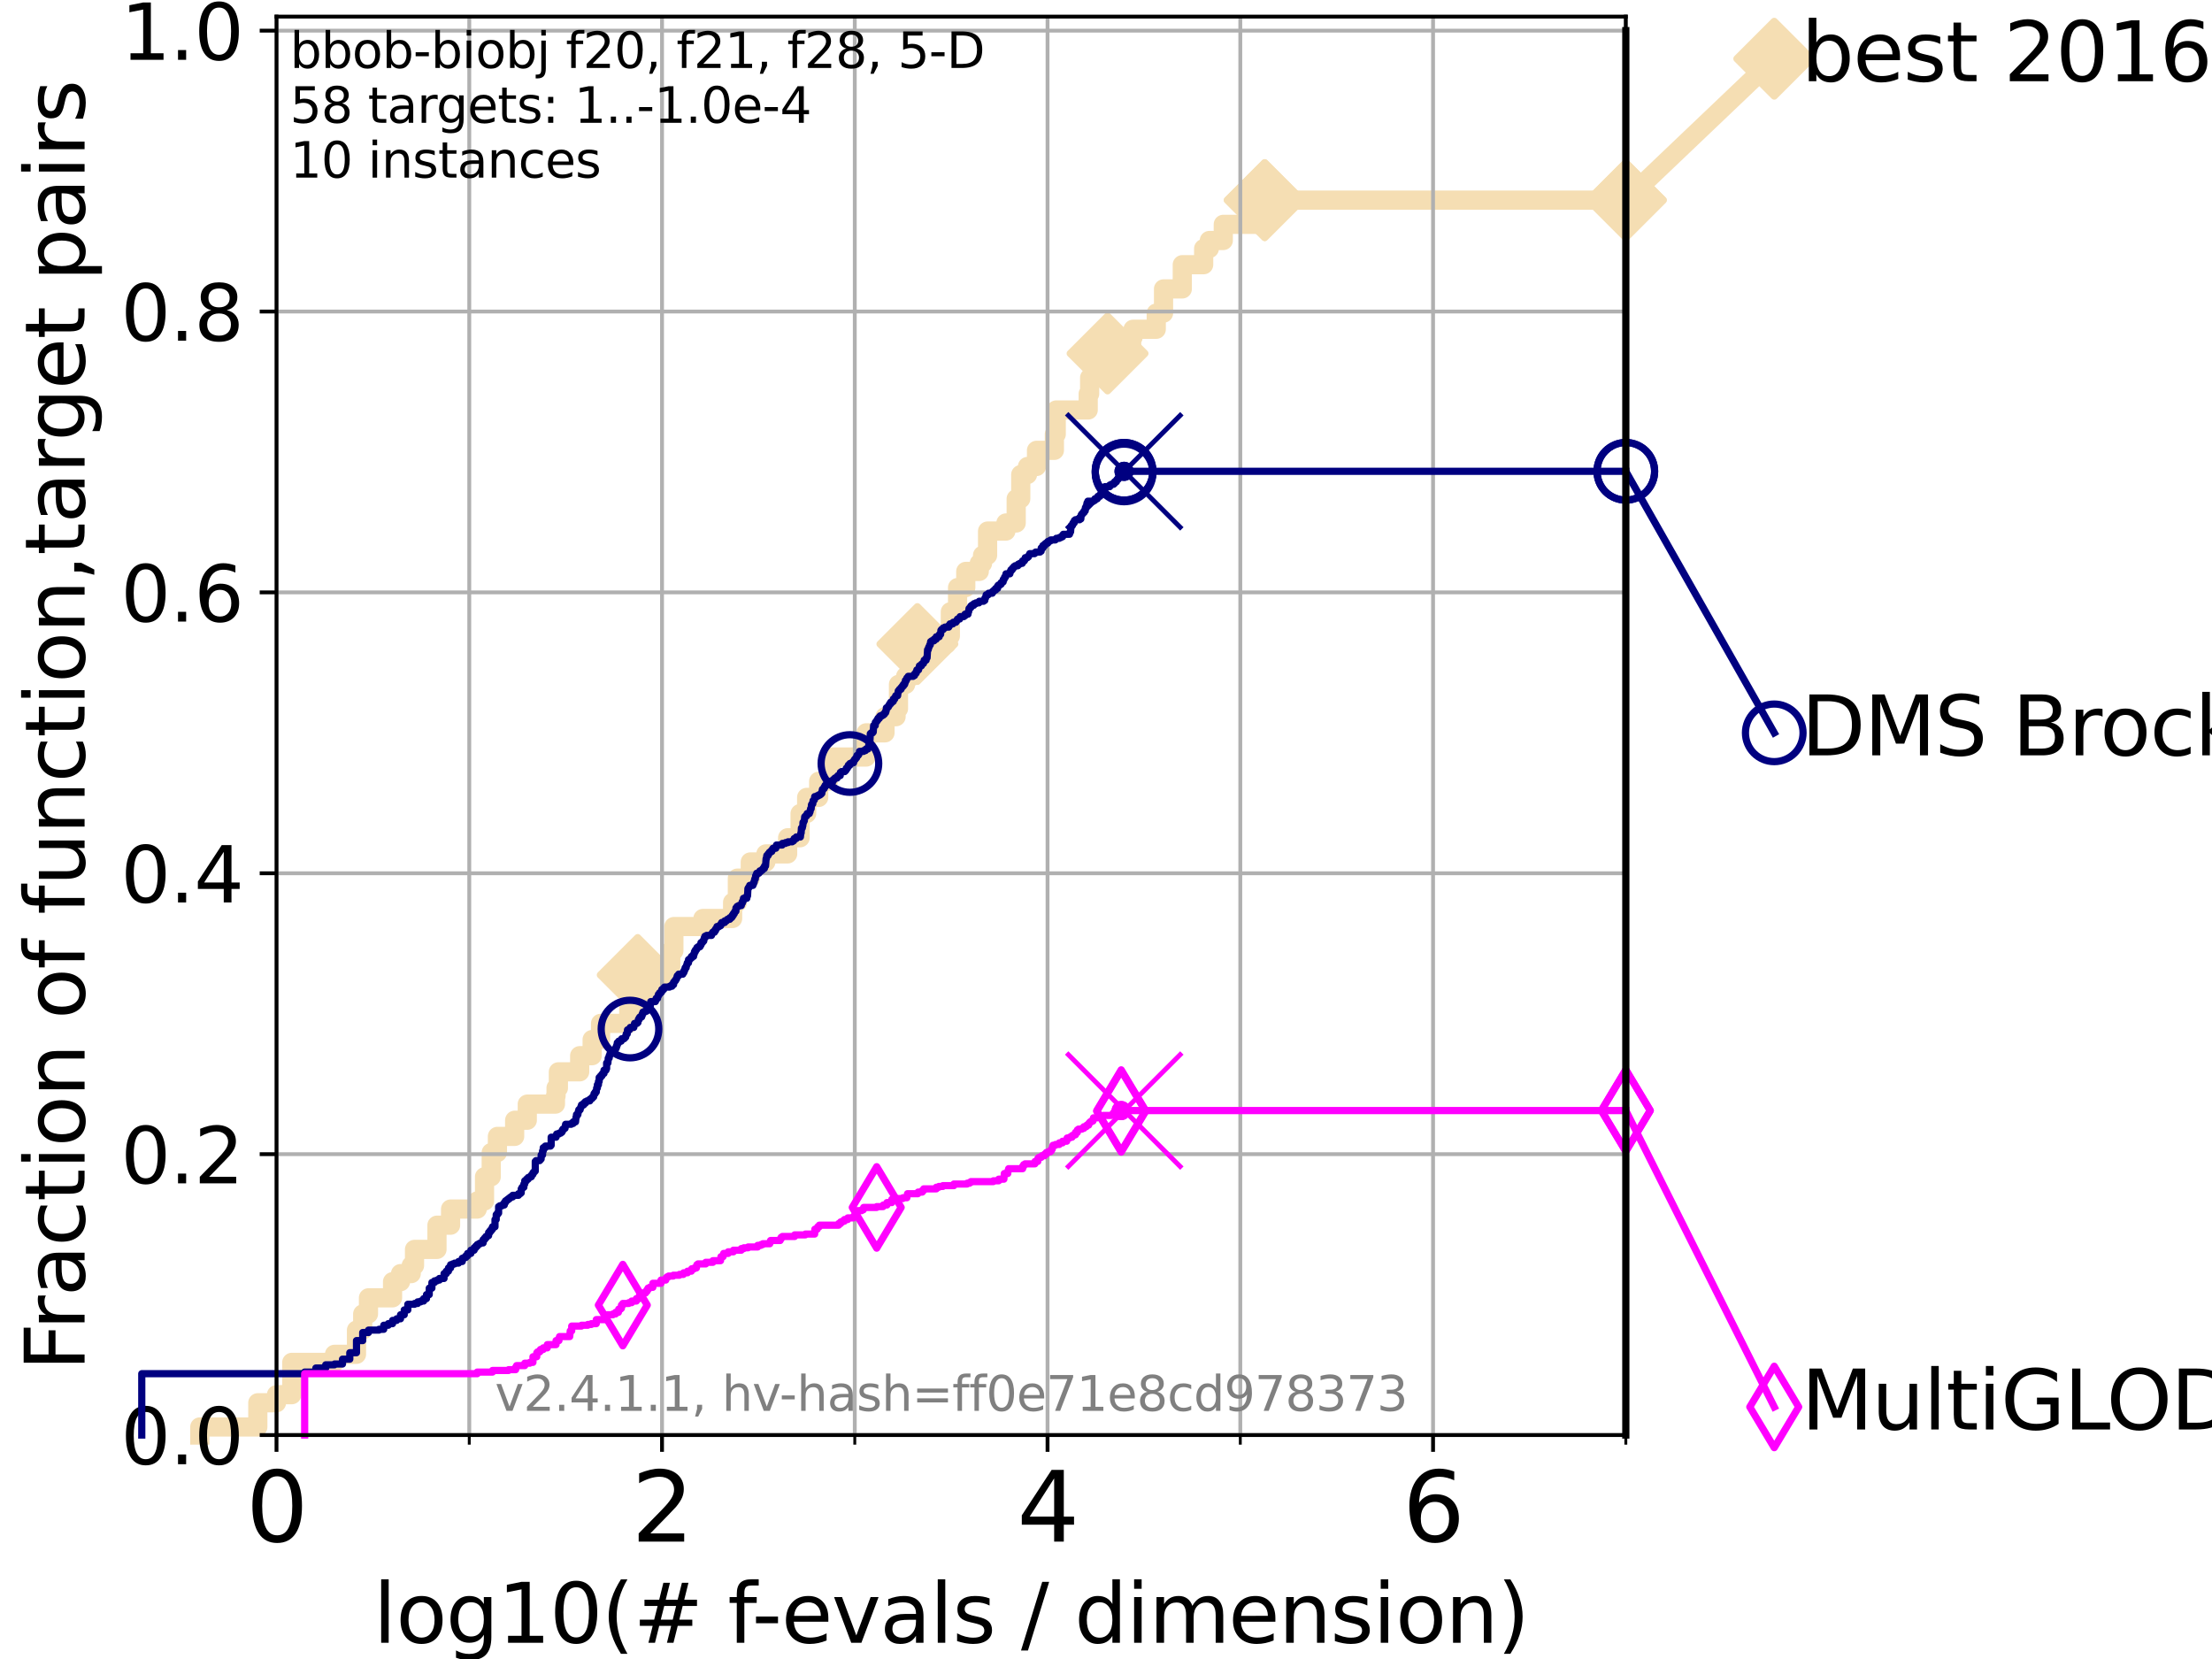 <?xml version="1.0" encoding="utf-8" standalone="no"?>
<!DOCTYPE svg PUBLIC "-//W3C//DTD SVG 1.1//EN"
  "http://www.w3.org/Graphics/SVG/1.1/DTD/svg11.dtd">
<svg height="345.6pt" version="1.1" viewBox="0 0 460.8 345.6" width="460.8pt" xmlns="http://www.w3.org/2000/svg" xmlns:xlink="http://www.w3.org/1999/xlink">
 <defs>
  <style type="text/css">*{stroke-linecap:butt;stroke-linejoin:round;}</style>
 </defs>
 <g id="figure_1">
  <g id="patch_1">
   <path d="M 0 345.6 
L 460.8 345.6 
L 460.8 0 
L 0 0 
z
" style="fill:#ffffff;"/>
  </g>
  <g id="axes_1">
   <g id="patch_2">
    <path d="M 57.6 298.944 
L 338.688 298.944 
L 338.688 3.456 
L 57.6 3.456 
z
" style="fill:#ffffff;"/>
   </g>
   <g id="line2d_1">
    <path d="M 41.621 298.944 
L 41.621 297.263 
L 53.709 297.263 
L 53.709 292.218 
L 57.6 292.218 
L 57.6 290.537 
L 60.78 290.537 
L 60.78 283.811 
L 69.688 283.811 
L 69.688 282.13 
L 74.263 282.13 
L 74.263 277.086 
L 75.556 277.086 
L 75.556 273.723 
L 76.759 273.723 
L 76.759 270.36 
L 81.776 270.36 
L 81.776 266.998 
L 83.438 266.998 
L 83.438 265.316 
L 85.667 265.316 
L 85.667 263.635 
L 86.351 263.635 
L 86.351 260.272 
L 91.03 260.272 
L 91.03 255.228 
L 93.864 255.228 
L 93.864 251.865 
L 99.418 251.865 
L 99.418 250.184 
L 100.935 250.184 
L 100.935 245.139 
L 102.331 245.139 
L 102.331 240.095 
L 103.623 240.095 
L 103.623 236.732 
L 107.213 236.732 
L 107.213 233.37 
L 109.843 233.37 
L 109.843 230.007 
L 115.711 230.007 
L 115.711 228.325 
L 115.835 228.325 
L 115.835 226.644 
L 116.323 226.644 
L 116.323 223.281 
L 120.759 223.281 
L 120.759 219.919 
L 123.354 219.919 
L 123.354 216.556 
L 125.111 216.556 
L 125.111 213.193 
L 130.979 213.193 
L 130.979 208.149 
L 131.938 208.149 
L 131.938 203.105 
L 132.847 203.105 
L 132.847 201.423 
L 139.731 201.423 
L 139.731 198.06 
L 140.379 198.06 
L 140.379 193.016 
L 146.431 193.016 
L 146.431 191.335 
L 152.617 191.335 
L 152.617 187.972 
L 153.609 187.972 
L 153.609 182.928 
L 156.297 182.928 
L 156.297 179.565 
L 159.548 179.565 
L 159.548 177.884 
L 164.079 177.884 
L 164.079 174.521 
L 166.676 174.521 
L 166.676 169.477 
L 168.042 169.477 
L 168.042 166.114 
L 170.548 166.114 
L 170.548 162.751 
L 172.564 162.751 
L 172.564 159.388 
L 173.322 159.388 
L 173.322 157.707 
L 180.425 157.707 
L 180.425 152.663 
L 184.362 152.663 
L 184.362 149.3 
L 186.668 149.3 
L 186.668 147.619 
L 187.17 147.619 
L 187.17 142.574 
L 188.662 142.574 
L 188.662 140.893 
L 190.021 140.893 
L 190.021 135.849 
L 191.108 135.849 
L 191.108 134.167 
L 197.181 134.167 
L 197.181 132.486 
L 197.976 132.486 
L 197.976 127.442 
L 199.48 127.442 
L 199.48 122.398 
L 201.187 122.398 
L 201.187 119.035 
L 204.003 119.035 
L 204.003 117.354 
L 204.683 117.354 
L 204.683 115.672 
L 205.732 115.672 
L 205.732 110.628 
L 209.547 110.628 
L 209.547 108.947 
L 211.691 108.947 
L 211.691 103.902 
L 212.64 103.902 
L 212.64 98.858 
L 214.047 98.858 
L 214.047 97.177 
L 215.925 97.177 
L 215.925 93.814 
L 219.647 93.814 
L 219.647 90.451 
L 220.034 90.451 
L 220.034 85.407 
L 226.693 85.407 
L 226.693 82.044 
L 226.993 82.044 
L 226.993 78.682 
L 227.801 78.682 
L 227.801 75.319 
L 230.723 75.319 
L 230.723 73.637 
L 235.744 73.637 
L 235.744 70.275 
L 236.034 70.275 
L 236.034 68.593 
L 240.867 68.593 
L 240.867 65.23 
L 242.385 65.23 
L 242.385 60.186 
L 246.292 60.186 
L 246.292 55.142 
L 250.745 55.142 
L 250.745 51.779 
L 251.928 51.779 
L 251.928 50.098 
L 254.833 50.098 
L 254.833 46.735 
L 263.464 46.735 
L 263.464 41.691 
L 338.688 41.691 
L 338.688 41.691 
" style="fill:none;stroke:#f5deb3;stroke-linecap:square;stroke-width:4;"/>
   </g>
   <g id="line2d_2">
    <defs>
     <path d="M 0 7.778 
L 7.778 0 
L 0 -7.778 
L -7.778 0 
z
" id="m1bb6ecd0e7" style="stroke:#f5deb3;stroke-linejoin:miter;stroke-width:1.5;"/>
    </defs>
    <g>
     <use style="fill:#f5deb3;stroke:#f5deb3;stroke-linejoin:miter;stroke-width:1.5;" x="132.847" xlink:href="#m1bb6ecd0e7" y="203.105"/>
     <use style="fill:#f5deb3;stroke:#f5deb3;stroke-linejoin:miter;stroke-width:1.5;" x="191.108" xlink:href="#m1bb6ecd0e7" y="134.167"/>
     <use style="fill:#f5deb3;stroke:#f5deb3;stroke-linejoin:miter;stroke-width:1.5;" x="230.723" xlink:href="#m1bb6ecd0e7" y="73.637"/>
     <use style="fill:#f5deb3;stroke:#f5deb3;stroke-linejoin:miter;stroke-width:1.5;" x="263.464" xlink:href="#m1bb6ecd0e7" y="41.691"/>
     <use style="fill:#f5deb3;stroke:#f5deb3;stroke-linejoin:miter;stroke-width:1.5;" x="263.464" xlink:href="#m1bb6ecd0e7" y="41.691"/>
     <use style="fill:#f5deb3;stroke:#f5deb3;stroke-linejoin:miter;stroke-width:1.5;" x="338.688" xlink:href="#m1bb6ecd0e7" y="41.691"/>
    </g>
   </g>
   <g id="line2d_3">
    <path style="fill:none;stroke:#f5deb3;stroke-linecap:square;stroke-width:4;"/>
    <g/>
   </g>
   <g id="line2d_4">
    <path d="M 338.688 41.691 
L 369.608 12.233 
" style="fill:none;stroke:#f5deb3;stroke-linecap:square;stroke-width:4;"/>
    <g>
     <use style="fill:#f5deb3;stroke:#f5deb3;stroke-linejoin:miter;stroke-width:1.5;" x="338.688" xlink:href="#m1bb6ecd0e7" y="41.691"/>
     <use style="fill:#f5deb3;stroke:#f5deb3;stroke-linejoin:miter;stroke-width:1.5;" x="369.608" xlink:href="#m1bb6ecd0e7" y="12.233"/>
    </g>
   </g>
   <g id="matplotlib.axis_1">
    <g id="xtick_1">
     <g id="line2d_5">
      <path clip-path="url(#p33394f1f7d)" d="M 57.6 298.944 
L 57.6 3.456 
" style="fill:none;stroke:#b0b0b0;stroke-linecap:square;stroke-width:0.8;"/>
     </g>
     <g id="line2d_6">
      <defs>
       <path d="M 0 0 
L 0 3.5 
" id="m191ee3c178" style="stroke:#000000;stroke-width:0.8;"/>
      </defs>
      <g>
       <use style="stroke:#000000;stroke-width:0.8;" x="57.6" xlink:href="#m191ee3c178" y="298.944"/>
      </g>
     </g>
     <g id="text_1">
      <!-- 0 -->
      <g transform="translate(51.237 321.141)scale(0.2 -0.2)">
       <defs>
        <path d="M 2034 4250 
Q 1547 4250 1301 3770 
Q 1056 3291 1056 2328 
Q 1056 1369 1301 889 
Q 1547 409 2034 409 
Q 2525 409 2770 889 
Q 3016 1369 3016 2328 
Q 3016 3291 2770 3770 
Q 2525 4250 2034 4250 
z
M 2034 4750 
Q 2819 4750 3233 4129 
Q 3647 3509 3647 2328 
Q 3647 1150 3233 529 
Q 2819 -91 2034 -91 
Q 1250 -91 836 529 
Q 422 1150 422 2328 
Q 422 3509 836 4129 
Q 1250 4750 2034 4750 
z
" id="DejaVuSans-30" transform="scale(0.016)"/>
       </defs>
       <use xlink:href="#DejaVuSans-30"/>
      </g>
     </g>
    </g>
    <g id="xtick_2">
     <g id="line2d_7">
      <path clip-path="url(#p33394f1f7d)" d="M 137.911 298.944 
L 137.911 3.456 
" style="fill:none;stroke:#b0b0b0;stroke-linecap:square;stroke-width:0.8;"/>
     </g>
     <g id="line2d_8">
      <g>
       <use style="stroke:#000000;stroke-width:0.8;" x="137.911" xlink:href="#m191ee3c178" y="298.944"/>
      </g>
     </g>
     <g id="text_2">
      <!-- 2 -->
      <g transform="translate(131.548 321.141)scale(0.2 -0.2)">
       <defs>
        <path d="M 1228 531 
L 3431 531 
L 3431 0 
L 469 0 
L 469 531 
Q 828 903 1448 1529 
Q 2069 2156 2228 2338 
Q 2531 2678 2651 2914 
Q 2772 3150 2772 3378 
Q 2772 3750 2511 3984 
Q 2250 4219 1831 4219 
Q 1534 4219 1204 4116 
Q 875 4013 500 3803 
L 500 4441 
Q 881 4594 1212 4672 
Q 1544 4750 1819 4750 
Q 2544 4750 2975 4387 
Q 3406 4025 3406 3419 
Q 3406 3131 3298 2873 
Q 3191 2616 2906 2266 
Q 2828 2175 2409 1742 
Q 1991 1309 1228 531 
z
" id="DejaVuSans-32" transform="scale(0.016)"/>
       </defs>
       <use xlink:href="#DejaVuSans-32"/>
      </g>
     </g>
    </g>
    <g id="xtick_3">
     <g id="line2d_9">
      <path clip-path="url(#p33394f1f7d)" d="M 218.222 298.944 
L 218.222 3.456 
" style="fill:none;stroke:#b0b0b0;stroke-linecap:square;stroke-width:0.8;"/>
     </g>
     <g id="line2d_10">
      <g>
       <use style="stroke:#000000;stroke-width:0.8;" x="218.222" xlink:href="#m191ee3c178" y="298.944"/>
      </g>
     </g>
     <g id="text_3">
      <!-- 4 -->
      <g transform="translate(211.859 321.141)scale(0.2 -0.2)">
       <defs>
        <path d="M 2419 4116 
L 825 1625 
L 2419 1625 
L 2419 4116 
z
M 2253 4666 
L 3047 4666 
L 3047 1625 
L 3713 1625 
L 3713 1100 
L 3047 1100 
L 3047 0 
L 2419 0 
L 2419 1100 
L 313 1100 
L 313 1709 
L 2253 4666 
z
" id="DejaVuSans-34" transform="scale(0.016)"/>
       </defs>
       <use xlink:href="#DejaVuSans-34"/>
      </g>
     </g>
    </g>
    <g id="xtick_4">
     <g id="line2d_11">
      <path clip-path="url(#p33394f1f7d)" d="M 298.533 298.944 
L 298.533 3.456 
" style="fill:none;stroke:#b0b0b0;stroke-linecap:square;stroke-width:0.8;"/>
     </g>
     <g id="line2d_12">
      <g>
       <use style="stroke:#000000;stroke-width:0.8;" x="298.533" xlink:href="#m191ee3c178" y="298.944"/>
      </g>
     </g>
     <g id="text_4">
      <!-- 6 -->
      <g transform="translate(292.17 321.141)scale(0.2 -0.2)">
       <defs>
        <path d="M 2113 2584 
Q 1688 2584 1439 2293 
Q 1191 2003 1191 1497 
Q 1191 994 1439 701 
Q 1688 409 2113 409 
Q 2538 409 2786 701 
Q 3034 994 3034 1497 
Q 3034 2003 2786 2293 
Q 2538 2584 2113 2584 
z
M 3366 4563 
L 3366 3988 
Q 3128 4100 2886 4159 
Q 2644 4219 2406 4219 
Q 1781 4219 1451 3797 
Q 1122 3375 1075 2522 
Q 1259 2794 1537 2939 
Q 1816 3084 2150 3084 
Q 2853 3084 3261 2657 
Q 3669 2231 3669 1497 
Q 3669 778 3244 343 
Q 2819 -91 2113 -91 
Q 1303 -91 875 529 
Q 447 1150 447 2328 
Q 447 3434 972 4092 
Q 1497 4750 2381 4750 
Q 2619 4750 2861 4703 
Q 3103 4656 3366 4563 
z
" id="DejaVuSans-36" transform="scale(0.016)"/>
       </defs>
       <use xlink:href="#DejaVuSans-36"/>
      </g>
     </g>
    </g>
    <g id="xtick_5">
     <g id="line2d_13">
      <path clip-path="url(#p33394f1f7d)" d="M 97.755 298.944 
L 97.755 3.456 
" style="fill:none;stroke:#b0b0b0;stroke-linecap:square;stroke-width:0.8;"/>
     </g>
     <g id="line2d_14">
      <defs>
       <path d="M 0 0 
L 0 2 
" id="m8160df6d3b" style="stroke:#000000;stroke-width:0.6;"/>
      </defs>
      <g>
       <use style="stroke:#000000;stroke-width:0.6;" x="97.755" xlink:href="#m8160df6d3b" y="298.944"/>
      </g>
     </g>
    </g>
    <g id="xtick_6">
     <g id="line2d_15">
      <path clip-path="url(#p33394f1f7d)" d="M 178.066 298.944 
L 178.066 3.456 
" style="fill:none;stroke:#b0b0b0;stroke-linecap:square;stroke-width:0.8;"/>
     </g>
     <g id="line2d_16">
      <g>
       <use style="stroke:#000000;stroke-width:0.6;" x="178.066" xlink:href="#m8160df6d3b" y="298.944"/>
      </g>
     </g>
    </g>
    <g id="xtick_7">
     <g id="line2d_17">
      <path clip-path="url(#p33394f1f7d)" d="M 258.377 298.944 
L 258.377 3.456 
" style="fill:none;stroke:#b0b0b0;stroke-linecap:square;stroke-width:0.8;"/>
     </g>
     <g id="line2d_18">
      <g>
       <use style="stroke:#000000;stroke-width:0.6;" x="258.377" xlink:href="#m8160df6d3b" y="298.944"/>
      </g>
     </g>
    </g>
    <g id="xtick_8">
     <g id="line2d_19">
      <path clip-path="url(#p33394f1f7d)" d="M 338.688 298.944 
L 338.688 3.456 
" style="fill:none;stroke:#b0b0b0;stroke-linecap:square;stroke-width:0.8;"/>
     </g>
     <g id="line2d_20">
      <g>
       <use style="stroke:#000000;stroke-width:0.6;" x="338.688" xlink:href="#m8160df6d3b" y="298.944"/>
      </g>
     </g>
    </g>
    <g id="text_5">
     <!-- log10(# f-evals / dimension) -->
     <g transform="translate(77.764 342.218)scale(0.17 -0.17)">
      <defs>
       <path d="M 603 4863 
L 1178 4863 
L 1178 0 
L 603 0 
L 603 4863 
z
" id="DejaVuSans-6c" transform="scale(0.016)"/>
       <path d="M 1959 3097 
Q 1497 3097 1228 2736 
Q 959 2375 959 1747 
Q 959 1119 1226 758 
Q 1494 397 1959 397 
Q 2419 397 2687 759 
Q 2956 1122 2956 1747 
Q 2956 2369 2687 2733 
Q 2419 3097 1959 3097 
z
M 1959 3584 
Q 2709 3584 3137 3096 
Q 3566 2609 3566 1747 
Q 3566 888 3137 398 
Q 2709 -91 1959 -91 
Q 1206 -91 779 398 
Q 353 888 353 1747 
Q 353 2609 779 3096 
Q 1206 3584 1959 3584 
z
" id="DejaVuSans-6f" transform="scale(0.016)"/>
       <path d="M 2906 1791 
Q 2906 2416 2648 2759 
Q 2391 3103 1925 3103 
Q 1463 3103 1205 2759 
Q 947 2416 947 1791 
Q 947 1169 1205 825 
Q 1463 481 1925 481 
Q 2391 481 2648 825 
Q 2906 1169 2906 1791 
z
M 3481 434 
Q 3481 -459 3084 -895 
Q 2688 -1331 1869 -1331 
Q 1566 -1331 1297 -1286 
Q 1028 -1241 775 -1147 
L 775 -588 
Q 1028 -725 1275 -790 
Q 1522 -856 1778 -856 
Q 2344 -856 2625 -561 
Q 2906 -266 2906 331 
L 2906 616 
Q 2728 306 2450 153 
Q 2172 0 1784 0 
Q 1141 0 747 490 
Q 353 981 353 1791 
Q 353 2603 747 3093 
Q 1141 3584 1784 3584 
Q 2172 3584 2450 3431 
Q 2728 3278 2906 2969 
L 2906 3500 
L 3481 3500 
L 3481 434 
z
" id="DejaVuSans-67" transform="scale(0.016)"/>
       <path d="M 794 531 
L 1825 531 
L 1825 4091 
L 703 3866 
L 703 4441 
L 1819 4666 
L 2450 4666 
L 2450 531 
L 3481 531 
L 3481 0 
L 794 0 
L 794 531 
z
" id="DejaVuSans-31" transform="scale(0.016)"/>
       <path d="M 1984 4856 
Q 1566 4138 1362 3434 
Q 1159 2731 1159 2009 
Q 1159 1288 1364 580 
Q 1569 -128 1984 -844 
L 1484 -844 
Q 1016 -109 783 600 
Q 550 1309 550 2009 
Q 550 2706 781 3412 
Q 1013 4119 1484 4856 
L 1984 4856 
z
" id="DejaVuSans-28" transform="scale(0.016)"/>
       <path d="M 3272 2816 
L 2363 2816 
L 2100 1772 
L 3016 1772 
L 3272 2816 
z
M 2803 4594 
L 2478 3297 
L 3391 3297 
L 3719 4594 
L 4219 4594 
L 3897 3297 
L 4872 3297 
L 4872 2816 
L 3775 2816 
L 3519 1772 
L 4513 1772 
L 4513 1294 
L 3397 1294 
L 3072 0 
L 2572 0 
L 2894 1294 
L 1978 1294 
L 1656 0 
L 1153 0 
L 1478 1294 
L 494 1294 
L 494 1772 
L 1594 1772 
L 1856 2816 
L 850 2816 
L 850 3297 
L 1978 3297 
L 2297 4594 
L 2803 4594 
z
" id="DejaVuSans-23" transform="scale(0.016)"/>
       <path id="DejaVuSans-20" transform="scale(0.016)"/>
       <path d="M 2375 4863 
L 2375 4384 
L 1825 4384 
Q 1516 4384 1395 4259 
Q 1275 4134 1275 3809 
L 1275 3500 
L 2222 3500 
L 2222 3053 
L 1275 3053 
L 1275 0 
L 697 0 
L 697 3053 
L 147 3053 
L 147 3500 
L 697 3500 
L 697 3744 
Q 697 4328 969 4595 
Q 1241 4863 1831 4863 
L 2375 4863 
z
" id="DejaVuSans-66" transform="scale(0.016)"/>
       <path d="M 313 2009 
L 1997 2009 
L 1997 1497 
L 313 1497 
L 313 2009 
z
" id="DejaVuSans-2d" transform="scale(0.016)"/>
       <path d="M 3597 1894 
L 3597 1613 
L 953 1613 
Q 991 1019 1311 708 
Q 1631 397 2203 397 
Q 2534 397 2845 478 
Q 3156 559 3463 722 
L 3463 178 
Q 3153 47 2828 -22 
Q 2503 -91 2169 -91 
Q 1331 -91 842 396 
Q 353 884 353 1716 
Q 353 2575 817 3079 
Q 1281 3584 2069 3584 
Q 2775 3584 3186 3129 
Q 3597 2675 3597 1894 
z
M 3022 2063 
Q 3016 2534 2758 2815 
Q 2500 3097 2075 3097 
Q 1594 3097 1305 2825 
Q 1016 2553 972 2059 
L 3022 2063 
z
" id="DejaVuSans-65" transform="scale(0.016)"/>
       <path d="M 191 3500 
L 800 3500 
L 1894 563 
L 2988 3500 
L 3597 3500 
L 2284 0 
L 1503 0 
L 191 3500 
z
" id="DejaVuSans-76" transform="scale(0.016)"/>
       <path d="M 2194 1759 
Q 1497 1759 1228 1600 
Q 959 1441 959 1056 
Q 959 750 1161 570 
Q 1363 391 1709 391 
Q 2188 391 2477 730 
Q 2766 1069 2766 1631 
L 2766 1759 
L 2194 1759 
z
M 3341 1997 
L 3341 0 
L 2766 0 
L 2766 531 
Q 2569 213 2275 61 
Q 1981 -91 1556 -91 
Q 1019 -91 701 211 
Q 384 513 384 1019 
Q 384 1609 779 1909 
Q 1175 2209 1959 2209 
L 2766 2209 
L 2766 2266 
Q 2766 2663 2505 2880 
Q 2244 3097 1772 3097 
Q 1472 3097 1187 3025 
Q 903 2953 641 2809 
L 641 3341 
Q 956 3463 1253 3523 
Q 1550 3584 1831 3584 
Q 2591 3584 2966 3190 
Q 3341 2797 3341 1997 
z
" id="DejaVuSans-61" transform="scale(0.016)"/>
       <path d="M 2834 3397 
L 2834 2853 
Q 2591 2978 2328 3040 
Q 2066 3103 1784 3103 
Q 1356 3103 1142 2972 
Q 928 2841 928 2578 
Q 928 2378 1081 2264 
Q 1234 2150 1697 2047 
L 1894 2003 
Q 2506 1872 2764 1633 
Q 3022 1394 3022 966 
Q 3022 478 2636 193 
Q 2250 -91 1575 -91 
Q 1294 -91 989 -36 
Q 684 19 347 128 
L 347 722 
Q 666 556 975 473 
Q 1284 391 1588 391 
Q 1994 391 2212 530 
Q 2431 669 2431 922 
Q 2431 1156 2273 1281 
Q 2116 1406 1581 1522 
L 1381 1569 
Q 847 1681 609 1914 
Q 372 2147 372 2553 
Q 372 3047 722 3315 
Q 1072 3584 1716 3584 
Q 2034 3584 2315 3537 
Q 2597 3491 2834 3397 
z
" id="DejaVuSans-73" transform="scale(0.016)"/>
       <path d="M 1625 4666 
L 2156 4666 
L 531 -594 
L 0 -594 
L 1625 4666 
z
" id="DejaVuSans-2f" transform="scale(0.016)"/>
       <path d="M 2906 2969 
L 2906 4863 
L 3481 4863 
L 3481 0 
L 2906 0 
L 2906 525 
Q 2725 213 2448 61 
Q 2172 -91 1784 -91 
Q 1150 -91 751 415 
Q 353 922 353 1747 
Q 353 2572 751 3078 
Q 1150 3584 1784 3584 
Q 2172 3584 2448 3432 
Q 2725 3281 2906 2969 
z
M 947 1747 
Q 947 1113 1208 752 
Q 1469 391 1925 391 
Q 2381 391 2643 752 
Q 2906 1113 2906 1747 
Q 2906 2381 2643 2742 
Q 2381 3103 1925 3103 
Q 1469 3103 1208 2742 
Q 947 2381 947 1747 
z
" id="DejaVuSans-64" transform="scale(0.016)"/>
       <path d="M 603 3500 
L 1178 3500 
L 1178 0 
L 603 0 
L 603 3500 
z
M 603 4863 
L 1178 4863 
L 1178 4134 
L 603 4134 
L 603 4863 
z
" id="DejaVuSans-69" transform="scale(0.016)"/>
       <path d="M 3328 2828 
Q 3544 3216 3844 3400 
Q 4144 3584 4550 3584 
Q 5097 3584 5394 3201 
Q 5691 2819 5691 2113 
L 5691 0 
L 5113 0 
L 5113 2094 
Q 5113 2597 4934 2840 
Q 4756 3084 4391 3084 
Q 3944 3084 3684 2787 
Q 3425 2491 3425 1978 
L 3425 0 
L 2847 0 
L 2847 2094 
Q 2847 2600 2669 2842 
Q 2491 3084 2119 3084 
Q 1678 3084 1418 2786 
Q 1159 2488 1159 1978 
L 1159 0 
L 581 0 
L 581 3500 
L 1159 3500 
L 1159 2956 
Q 1356 3278 1631 3431 
Q 1906 3584 2284 3584 
Q 2666 3584 2933 3390 
Q 3200 3197 3328 2828 
z
" id="DejaVuSans-6d" transform="scale(0.016)"/>
       <path d="M 3513 2113 
L 3513 0 
L 2938 0 
L 2938 2094 
Q 2938 2591 2744 2837 
Q 2550 3084 2163 3084 
Q 1697 3084 1428 2787 
Q 1159 2491 1159 1978 
L 1159 0 
L 581 0 
L 581 3500 
L 1159 3500 
L 1159 2956 
Q 1366 3272 1645 3428 
Q 1925 3584 2291 3584 
Q 2894 3584 3203 3211 
Q 3513 2838 3513 2113 
z
" id="DejaVuSans-6e" transform="scale(0.016)"/>
       <path d="M 513 4856 
L 1013 4856 
Q 1481 4119 1714 3412 
Q 1947 2706 1947 2009 
Q 1947 1309 1714 600 
Q 1481 -109 1013 -844 
L 513 -844 
Q 928 -128 1133 580 
Q 1338 1288 1338 2009 
Q 1338 2731 1133 3434 
Q 928 4138 513 4856 
z
" id="DejaVuSans-29" transform="scale(0.016)"/>
      </defs>
      <use xlink:href="#DejaVuSans-6c"/>
      <use x="27.783" xlink:href="#DejaVuSans-6f"/>
      <use x="88.965" xlink:href="#DejaVuSans-67"/>
      <use x="152.441" xlink:href="#DejaVuSans-31"/>
      <use x="216.064" xlink:href="#DejaVuSans-30"/>
      <use x="279.688" xlink:href="#DejaVuSans-28"/>
      <use x="318.701" xlink:href="#DejaVuSans-23"/>
      <use x="402.49" xlink:href="#DejaVuSans-20"/>
      <use x="434.277" xlink:href="#DejaVuSans-66"/>
      <use x="463.982" xlink:href="#DejaVuSans-2d"/>
      <use x="500.066" xlink:href="#DejaVuSans-65"/>
      <use x="561.59" xlink:href="#DejaVuSans-76"/>
      <use x="620.77" xlink:href="#DejaVuSans-61"/>
      <use x="682.049" xlink:href="#DejaVuSans-6c"/>
      <use x="709.832" xlink:href="#DejaVuSans-73"/>
      <use x="761.932" xlink:href="#DejaVuSans-20"/>
      <use x="793.719" xlink:href="#DejaVuSans-2f"/>
      <use x="827.41" xlink:href="#DejaVuSans-20"/>
      <use x="859.197" xlink:href="#DejaVuSans-64"/>
      <use x="922.674" xlink:href="#DejaVuSans-69"/>
      <use x="950.457" xlink:href="#DejaVuSans-6d"/>
      <use x="1047.869" xlink:href="#DejaVuSans-65"/>
      <use x="1109.393" xlink:href="#DejaVuSans-6e"/>
      <use x="1172.771" xlink:href="#DejaVuSans-73"/>
      <use x="1224.871" xlink:href="#DejaVuSans-69"/>
      <use x="1252.654" xlink:href="#DejaVuSans-6f"/>
      <use x="1313.836" xlink:href="#DejaVuSans-6e"/>
      <use x="1377.215" xlink:href="#DejaVuSans-29"/>
     </g>
    </g>
   </g>
   <g id="matplotlib.axis_2">
    <g id="ytick_1">
     <g id="line2d_21">
      <path clip-path="url(#p33394f1f7d)" d="M 57.6 298.944 
L 338.688 298.944 
" style="fill:none;stroke:#b0b0b0;stroke-linecap:square;stroke-width:0.8;"/>
     </g>
     <g id="line2d_22">
      <defs>
       <path d="M 0 0 
L -3.5 0 
" id="m59d08966d6" style="stroke:#000000;stroke-width:0.8;"/>
      </defs>
      <g>
       <use style="stroke:#000000;stroke-width:0.8;" x="57.6" xlink:href="#m59d08966d6" y="298.944"/>
      </g>
     </g>
     <g id="text_6">
      <!-- 0.0 -->
      <g transform="translate(25.155 305.023)scale(0.16 -0.16)">
       <defs>
        <path d="M 684 794 
L 1344 794 
L 1344 0 
L 684 0 
L 684 794 
z
" id="DejaVuSans-2e" transform="scale(0.016)"/>
       </defs>
       <use xlink:href="#DejaVuSans-30"/>
       <use x="63.623" xlink:href="#DejaVuSans-2e"/>
       <use x="95.41" xlink:href="#DejaVuSans-30"/>
      </g>
     </g>
    </g>
    <g id="ytick_2">
     <g id="line2d_23">
      <path clip-path="url(#p33394f1f7d)" d="M 57.6 240.432 
L 338.688 240.432 
" style="fill:none;stroke:#b0b0b0;stroke-linecap:square;stroke-width:0.8;"/>
     </g>
     <g id="line2d_24">
      <g>
       <use style="stroke:#000000;stroke-width:0.8;" x="57.6" xlink:href="#m59d08966d6" y="240.432"/>
      </g>
     </g>
     <g id="text_7">
      <!-- 0.2 -->
      <g transform="translate(25.155 246.51)scale(0.16 -0.16)">
       <use xlink:href="#DejaVuSans-30"/>
       <use x="63.623" xlink:href="#DejaVuSans-2e"/>
       <use x="95.41" xlink:href="#DejaVuSans-32"/>
      </g>
     </g>
    </g>
    <g id="ytick_3">
     <g id="line2d_25">
      <path clip-path="url(#p33394f1f7d)" d="M 57.6 181.919 
L 338.688 181.919 
" style="fill:none;stroke:#b0b0b0;stroke-linecap:square;stroke-width:0.8;"/>
     </g>
     <g id="line2d_26">
      <g>
       <use style="stroke:#000000;stroke-width:0.8;" x="57.6" xlink:href="#m59d08966d6" y="181.919"/>
      </g>
     </g>
     <g id="text_8">
      <!-- 0.4 -->
      <g transform="translate(25.155 187.998)scale(0.16 -0.16)">
       <use xlink:href="#DejaVuSans-30"/>
       <use x="63.623" xlink:href="#DejaVuSans-2e"/>
       <use x="95.41" xlink:href="#DejaVuSans-34"/>
      </g>
     </g>
    </g>
    <g id="ytick_4">
     <g id="line2d_27">
      <path clip-path="url(#p33394f1f7d)" d="M 57.6 123.407 
L 338.688 123.407 
" style="fill:none;stroke:#b0b0b0;stroke-linecap:square;stroke-width:0.8;"/>
     </g>
     <g id="line2d_28">
      <g>
       <use style="stroke:#000000;stroke-width:0.8;" x="57.6" xlink:href="#m59d08966d6" y="123.407"/>
      </g>
     </g>
     <g id="text_9">
      <!-- 0.6 -->
      <g transform="translate(25.155 129.485)scale(0.16 -0.16)">
       <use xlink:href="#DejaVuSans-30"/>
       <use x="63.623" xlink:href="#DejaVuSans-2e"/>
       <use x="95.41" xlink:href="#DejaVuSans-36"/>
      </g>
     </g>
    </g>
    <g id="ytick_5">
     <g id="line2d_29">
      <path clip-path="url(#p33394f1f7d)" d="M 57.6 64.894 
L 338.688 64.894 
" style="fill:none;stroke:#b0b0b0;stroke-linecap:square;stroke-width:0.8;"/>
     </g>
     <g id="line2d_30">
      <g>
       <use style="stroke:#000000;stroke-width:0.8;" x="57.6" xlink:href="#m59d08966d6" y="64.894"/>
      </g>
     </g>
     <g id="text_10">
      <!-- 0.8 -->
      <g transform="translate(25.155 70.973)scale(0.16 -0.16)">
       <defs>
        <path d="M 2034 2216 
Q 1584 2216 1326 1975 
Q 1069 1734 1069 1313 
Q 1069 891 1326 650 
Q 1584 409 2034 409 
Q 2484 409 2743 651 
Q 3003 894 3003 1313 
Q 3003 1734 2745 1975 
Q 2488 2216 2034 2216 
z
M 1403 2484 
Q 997 2584 770 2862 
Q 544 3141 544 3541 
Q 544 4100 942 4425 
Q 1341 4750 2034 4750 
Q 2731 4750 3128 4425 
Q 3525 4100 3525 3541 
Q 3525 3141 3298 2862 
Q 3072 2584 2669 2484 
Q 3125 2378 3379 2068 
Q 3634 1759 3634 1313 
Q 3634 634 3220 271 
Q 2806 -91 2034 -91 
Q 1263 -91 848 271 
Q 434 634 434 1313 
Q 434 1759 690 2068 
Q 947 2378 1403 2484 
z
M 1172 3481 
Q 1172 3119 1398 2916 
Q 1625 2713 2034 2713 
Q 2441 2713 2670 2916 
Q 2900 3119 2900 3481 
Q 2900 3844 2670 4047 
Q 2441 4250 2034 4250 
Q 1625 4250 1398 4047 
Q 1172 3844 1172 3481 
z
" id="DejaVuSans-38" transform="scale(0.016)"/>
       </defs>
       <use xlink:href="#DejaVuSans-30"/>
       <use x="63.623" xlink:href="#DejaVuSans-2e"/>
       <use x="95.41" xlink:href="#DejaVuSans-38"/>
      </g>
     </g>
    </g>
    <g id="ytick_6">
     <g id="line2d_31">
      <path clip-path="url(#p33394f1f7d)" d="M 57.6 6.382 
L 338.688 6.382 
" style="fill:none;stroke:#b0b0b0;stroke-linecap:square;stroke-width:0.8;"/>
     </g>
     <g id="line2d_32">
      <g>
       <use style="stroke:#000000;stroke-width:0.8;" x="57.6" xlink:href="#m59d08966d6" y="6.382"/>
      </g>
     </g>
     <g id="text_11">
      <!-- 1.0 -->
      <g transform="translate(25.155 12.46)scale(0.16 -0.16)">
       <use xlink:href="#DejaVuSans-31"/>
       <use x="63.623" xlink:href="#DejaVuSans-2e"/>
       <use x="95.41" xlink:href="#DejaVuSans-30"/>
      </g>
     </g>
    </g>
    <g id="text_12">
     <!-- Fraction of function,target pairs -->
     <g transform="translate(17.62 285.585)rotate(-90)scale(0.17 -0.17)">
      <defs>
       <path d="M 628 4666 
L 3309 4666 
L 3309 4134 
L 1259 4134 
L 1259 2759 
L 3109 2759 
L 3109 2228 
L 1259 2228 
L 1259 0 
L 628 0 
L 628 4666 
z
" id="DejaVuSans-46" transform="scale(0.016)"/>
       <path d="M 2631 2963 
Q 2534 3019 2420 3045 
Q 2306 3072 2169 3072 
Q 1681 3072 1420 2755 
Q 1159 2438 1159 1844 
L 1159 0 
L 581 0 
L 581 3500 
L 1159 3500 
L 1159 2956 
Q 1341 3275 1631 3429 
Q 1922 3584 2338 3584 
Q 2397 3584 2469 3576 
Q 2541 3569 2628 3553 
L 2631 2963 
z
" id="DejaVuSans-72" transform="scale(0.016)"/>
       <path d="M 3122 3366 
L 3122 2828 
Q 2878 2963 2633 3030 
Q 2388 3097 2138 3097 
Q 1578 3097 1268 2742 
Q 959 2388 959 1747 
Q 959 1106 1268 751 
Q 1578 397 2138 397 
Q 2388 397 2633 464 
Q 2878 531 3122 666 
L 3122 134 
Q 2881 22 2623 -34 
Q 2366 -91 2075 -91 
Q 1284 -91 818 406 
Q 353 903 353 1747 
Q 353 2603 823 3093 
Q 1294 3584 2113 3584 
Q 2378 3584 2631 3529 
Q 2884 3475 3122 3366 
z
" id="DejaVuSans-63" transform="scale(0.016)"/>
       <path d="M 1172 4494 
L 1172 3500 
L 2356 3500 
L 2356 3053 
L 1172 3053 
L 1172 1153 
Q 1172 725 1289 603 
Q 1406 481 1766 481 
L 2356 481 
L 2356 0 
L 1766 0 
Q 1100 0 847 248 
Q 594 497 594 1153 
L 594 3053 
L 172 3053 
L 172 3500 
L 594 3500 
L 594 4494 
L 1172 4494 
z
" id="DejaVuSans-74" transform="scale(0.016)"/>
       <path d="M 544 1381 
L 544 3500 
L 1119 3500 
L 1119 1403 
Q 1119 906 1312 657 
Q 1506 409 1894 409 
Q 2359 409 2629 706 
Q 2900 1003 2900 1516 
L 2900 3500 
L 3475 3500 
L 3475 0 
L 2900 0 
L 2900 538 
Q 2691 219 2414 64 
Q 2138 -91 1772 -91 
Q 1169 -91 856 284 
Q 544 659 544 1381 
z
M 1991 3584 
L 1991 3584 
z
" id="DejaVuSans-75" transform="scale(0.016)"/>
       <path d="M 750 794 
L 1409 794 
L 1409 256 
L 897 -744 
L 494 -744 
L 750 256 
L 750 794 
z
" id="DejaVuSans-2c" transform="scale(0.016)"/>
       <path d="M 1159 525 
L 1159 -1331 
L 581 -1331 
L 581 3500 
L 1159 3500 
L 1159 2969 
Q 1341 3281 1617 3432 
Q 1894 3584 2278 3584 
Q 2916 3584 3314 3078 
Q 3713 2572 3713 1747 
Q 3713 922 3314 415 
Q 2916 -91 2278 -91 
Q 1894 -91 1617 61 
Q 1341 213 1159 525 
z
M 3116 1747 
Q 3116 2381 2855 2742 
Q 2594 3103 2138 3103 
Q 1681 3103 1420 2742 
Q 1159 2381 1159 1747 
Q 1159 1113 1420 752 
Q 1681 391 2138 391 
Q 2594 391 2855 752 
Q 3116 1113 3116 1747 
z
" id="DejaVuSans-70" transform="scale(0.016)"/>
      </defs>
      <use xlink:href="#DejaVuSans-46"/>
      <use x="50.27" xlink:href="#DejaVuSans-72"/>
      <use x="91.383" xlink:href="#DejaVuSans-61"/>
      <use x="152.662" xlink:href="#DejaVuSans-63"/>
      <use x="207.643" xlink:href="#DejaVuSans-74"/>
      <use x="246.852" xlink:href="#DejaVuSans-69"/>
      <use x="274.635" xlink:href="#DejaVuSans-6f"/>
      <use x="335.816" xlink:href="#DejaVuSans-6e"/>
      <use x="399.195" xlink:href="#DejaVuSans-20"/>
      <use x="430.982" xlink:href="#DejaVuSans-6f"/>
      <use x="492.164" xlink:href="#DejaVuSans-66"/>
      <use x="527.369" xlink:href="#DejaVuSans-20"/>
      <use x="559.156" xlink:href="#DejaVuSans-66"/>
      <use x="594.361" xlink:href="#DejaVuSans-75"/>
      <use x="657.74" xlink:href="#DejaVuSans-6e"/>
      <use x="721.119" xlink:href="#DejaVuSans-63"/>
      <use x="776.1" xlink:href="#DejaVuSans-74"/>
      <use x="815.309" xlink:href="#DejaVuSans-69"/>
      <use x="843.092" xlink:href="#DejaVuSans-6f"/>
      <use x="904.273" xlink:href="#DejaVuSans-6e"/>
      <use x="967.652" xlink:href="#DejaVuSans-2c"/>
      <use x="999.439" xlink:href="#DejaVuSans-74"/>
      <use x="1038.648" xlink:href="#DejaVuSans-61"/>
      <use x="1099.928" xlink:href="#DejaVuSans-72"/>
      <use x="1139.291" xlink:href="#DejaVuSans-67"/>
      <use x="1202.768" xlink:href="#DejaVuSans-65"/>
      <use x="1264.291" xlink:href="#DejaVuSans-74"/>
      <use x="1303.5" xlink:href="#DejaVuSans-20"/>
      <use x="1335.287" xlink:href="#DejaVuSans-70"/>
      <use x="1398.764" xlink:href="#DejaVuSans-61"/>
      <use x="1460.043" xlink:href="#DejaVuSans-69"/>
      <use x="1487.826" xlink:href="#DejaVuSans-72"/>
      <use x="1528.939" xlink:href="#DejaVuSans-73"/>
     </g>
    </g>
   </g>
   <g id="line2d_33">
    <defs>
     <path d="M 0 1.5 
C 0.398 1.5 0.779 1.342 1.061 1.061 
C 1.342 0.779 1.5 0.398 1.5 0 
C 1.5 -0.398 1.342 -0.779 1.061 -1.061 
C 0.779 -1.342 0.398 -1.5 0 -1.5 
C -0.398 -1.5 -0.779 -1.342 -1.061 -1.061 
C -1.342 -0.779 -1.5 -0.398 -1.5 0 
C -1.5 0.398 -1.342 0.779 -1.061 1.061 
C -0.779 1.342 -0.398 1.5 0 1.5 
z
" id="mc10576c1d3" style="stroke:#f5deb3;"/>
    </defs>
    <g>
     <use style="fill:#f5deb3;stroke:#f5deb3;" x="263.464" xlink:href="#mc10576c1d3" y="41.691"/>
     <use style="fill:#f5deb3;stroke:#f5deb3;" x="263.464" xlink:href="#mc10576c1d3" y="41.691"/>
    </g>
   </g>
   <g id="line2d_34">
    <defs>
     <path d="M 0 1.5 
C 0.398 1.5 0.779 1.342 1.061 1.061 
C 1.342 0.779 1.5 0.398 1.5 0 
C 1.5 -0.398 1.342 -0.779 1.061 -1.061 
C 0.779 -1.342 0.398 -1.5 0 -1.5 
C -0.398 -1.5 -0.779 -1.342 -1.061 -1.061 
C -1.342 -0.779 -1.5 -0.398 -1.5 0 
C -1.5 0.398 -1.342 0.779 -1.061 1.061 
C -0.779 1.342 -0.398 1.5 0 1.5 
z
" id="m78caa6a394" style="stroke:#000080;"/>
    </defs>
    <g>
     <use style="fill:#000080;stroke:#000080;" x="234.164" xlink:href="#m78caa6a394" y="98.186"/>
     <use style="fill:#000080;stroke:#000080;" x="234.164" xlink:href="#m78caa6a394" y="98.186"/>
    </g>
   </g>
   <g id="line2d_35">
    <path d="M 29.533 298.944 
L 29.533 286.165 
L 63.468 286.165 
L 63.468 285.829 
L 65.797 285.829 
L 65.797 284.988 
L 67.851 284.988 
L 67.851 284.316 
L 69.688 284.316 
L 69.688 284.148 
L 71.35 284.148 
L 71.35 283.139 
L 72.868 283.139 
L 72.868 281.794 
L 74.263 281.794 
L 74.263 279.272 
L 75.556 279.272 
L 75.556 277.59 
L 76.759 277.59 
L 76.759 277.086 
L 78.942 277.086 
L 78.942 276.918 
L 79.939 276.918 
L 79.939 276.077 
L 80.881 276.077 
L 80.881 275.741 
L 81.776 275.741 
L 81.776 275.068 
L 82.627 275.068 
L 82.627 274.732 
L 83.438 274.732 
L 83.438 273.891 
L 84.213 273.891 
L 84.213 272.882 
L 84.956 272.882 
L 84.956 271.705 
L 86.351 271.705 
L 86.351 271.537 
L 87.01 271.537 
L 87.01 271.201 
L 87.644 271.201 
L 87.644 271.033 
L 88.256 271.033 
L 88.256 270.528 
L 88.847 270.528 
L 88.847 269.688 
L 89.419 269.688 
L 89.419 268.343 
L 89.973 268.343 
L 89.973 267.166 
L 90.509 267.166 
L 90.509 266.829 
L 91.03 266.829 
L 91.03 266.661 
L 91.535 266.661 
L 91.535 266.325 
L 92.504 266.325 
L 92.504 265.316 
L 92.969 265.316 
L 92.969 264.812 
L 93.422 264.812 
L 93.422 264.139 
L 93.864 264.139 
L 93.864 263.467 
L 94.295 263.467 
L 94.295 263.298 
L 94.715 263.298 
L 94.715 263.13 
L 95.526 263.13 
L 95.526 262.794 
L 96.301 262.794 
L 96.301 262.121 
L 96.676 262.121 
L 96.676 261.953 
L 97.044 261.953 
L 97.044 261.617 
L 97.403 261.617 
L 97.403 261.113 
L 98.101 261.113 
L 98.101 260.44 
L 98.772 260.44 
L 98.772 259.936 
L 99.098 259.936 
L 99.098 259.599 
L 99.418 259.599 
L 99.418 259.263 
L 99.732 259.263 
L 99.732 259.095 
L 100.04 259.095 
L 100.04 258.927 
L 100.642 258.927 
L 100.642 258.254 
L 100.935 258.254 
L 100.935 257.918 
L 101.223 257.918 
L 101.223 257.582 
L 101.507 257.582 
L 101.507 257.414 
L 101.786 257.414 
L 101.786 256.741 
L 102.06 256.741 
L 102.06 256.405 
L 102.331 256.405 
L 102.331 256.068 
L 102.597 256.068 
L 102.597 255.564 
L 103.118 255.564 
L 103.118 254.051 
L 103.372 254.051 
L 103.372 253.042 
L 103.623 253.042 
L 103.623 252.706 
L 103.871 252.706 
L 103.871 251.361 
L 104.115 251.361 
L 104.115 251.192 
L 104.592 251.192 
L 104.592 251.024 
L 105.057 251.024 
L 105.057 250.52 
L 105.285 250.52 
L 105.285 250.184 
L 105.51 250.184 
L 105.51 250.015 
L 105.733 250.015 
L 105.733 249.847 
L 105.952 249.847 
L 105.952 249.679 
L 106.169 249.679 
L 106.169 249.511 
L 106.383 249.511 
L 106.383 249.343 
L 106.803 249.343 
L 106.803 249.007 
L 108.006 249.007 
L 108.006 248.67 
L 108.389 248.67 
L 108.389 248.502 
L 108.578 248.502 
L 108.578 247.662 
L 108.764 247.662 
L 108.764 247.325 
L 109.132 247.325 
L 109.132 246.653 
L 109.312 246.653 
L 109.312 245.98 
L 109.668 245.98 
L 109.668 245.644 
L 110.017 245.644 
L 110.017 245.308 
L 110.359 245.308 
L 110.359 245.139 
L 110.694 245.139 
L 110.694 244.803 
L 110.86 244.803 
L 110.86 244.635 
L 111.023 244.635 
L 111.023 244.299 
L 111.186 244.299 
L 111.186 244.131 
L 111.346 244.131 
L 111.346 243.962 
L 111.506 243.962 
L 111.506 241.945 
L 111.663 241.945 
L 111.663 241.777 
L 112.432 241.777 
L 112.432 241.608 
L 112.581 241.608 
L 112.581 241.44 
L 112.73 241.44 
L 112.73 240.6 
L 113.023 240.6 
L 113.023 239.759 
L 113.168 239.759 
L 113.168 239.086 
L 113.595 239.086 
L 113.595 238.75 
L 114.685 238.75 
L 114.685 238.582 
L 114.817 238.582 
L 114.817 236.901 
L 115.835 236.901 
L 115.835 236.564 
L 115.959 236.564 
L 115.959 236.228 
L 116.443 236.228 
L 116.443 236.06 
L 116.798 236.06 
L 116.798 235.892 
L 117.03 235.892 
L 117.03 235.724 
L 117.145 235.724 
L 117.145 235.387 
L 117.26 235.387 
L 117.26 235.219 
L 117.486 235.219 
L 117.486 235.051 
L 117.71 235.051 
L 117.821 234.21 
L 118.994 234.21 
L 118.994 234.042 
L 119.402 234.042 
L 119.402 233.706 
L 119.899 233.706 
L 119.997 232.697 
L 120.094 232.697 
L 120.094 232.193 
L 120.382 232.193 
L 120.477 231.52 
L 120.572 231.52 
L 120.572 231.184 
L 120.852 231.184 
L 120.945 230.679 
L 121.037 230.679 
L 121.128 230.175 
L 121.579 230.175 
L 121.579 229.839 
L 121.931 229.839 
L 121.931 229.502 
L 122.277 229.502 
L 122.277 229.334 
L 122.865 229.334 
L 122.865 228.998 
L 123.111 228.998 
L 123.111 228.83 
L 123.354 228.83 
L 123.434 228.494 
L 123.673 228.494 
L 123.751 227.821 
L 123.985 227.821 
L 123.985 227.485 
L 124.216 227.485 
L 124.293 226.644 
L 124.444 226.644 
L 124.444 225.972 
L 124.669 225.972 
L 124.669 225.299 
L 124.818 225.299 
L 124.818 224.458 
L 125.111 224.458 
L 125.111 224.122 
L 125.399 224.122 
L 125.399 223.786 
L 125.542 223.786 
L 125.542 223.618 
L 125.823 223.618 
L 125.823 222.945 
L 126.236 222.945 
L 126.236 222.609 
L 126.372 222.609 
L 126.372 221.432 
L 126.64 221.432 
L 126.707 220.423 
L 126.905 220.423 
L 126.905 219.919 
L 127.035 219.919 
L 127.035 219.582 
L 127.165 219.582 
L 127.229 219.246 
L 127.485 219.246 
L 127.485 218.91 
L 128.047 218.91 
L 128.047 218.573 
L 128.169 218.573 
L 128.169 218.405 
L 128.351 218.405 
L 128.351 218.069 
L 128.471 218.069 
L 128.471 217.733 
L 128.591 217.733 
L 128.591 217.228 
L 128.886 217.228 
L 128.886 216.892 
L 129.405 216.892 
L 129.405 216.556 
L 129.518 216.556 
L 129.518 216.388 
L 130.019 216.388 
L 130.019 216.219 
L 130.182 216.219 
L 130.182 216.051 
L 130.345 216.051 
L 130.452 215.379 
L 130.665 215.379 
L 130.717 214.538 
L 131.134 214.538 
L 131.236 214.202 
L 131.287 214.202 
L 131.287 214.034 
L 132.036 214.034 
L 132.085 213.529 
L 132.182 213.529 
L 132.182 213.193 
L 132.707 213.193 
L 132.707 213.025 
L 132.894 213.025 
L 132.987 212.352 
L 133.171 212.352 
L 133.171 212.016 
L 133.307 212.016 
L 133.307 211.848 
L 133.667 211.848 
L 133.667 211.512 
L 133.8 211.512 
L 133.8 211.175 
L 133.932 211.175 
L 133.932 210.839 
L 134.279 210.839 
L 134.279 210.671 
L 134.661 210.671 
L 134.661 210.503 
L 134.912 210.503 
L 134.912 210.335 
L 135.077 210.335 
L 135.077 209.998 
L 135.24 209.998 
L 135.281 209.494 
L 135.482 209.494 
L 135.562 208.653 
L 136.532 208.653 
L 136.532 208.317 
L 136.683 208.317 
L 136.683 207.981 
L 136.98 207.981 
L 137.053 207.476 
L 137.163 207.476 
L 137.163 207.14 
L 137.38 207.14 
L 137.416 206.804 
L 137.7 206.804 
L 137.7 206.636 
L 137.841 206.636 
L 137.876 206.131 
L 138.256 206.131 
L 138.256 205.795 
L 138.426 205.795 
L 138.426 205.627 
L 139.478 205.627 
L 139.478 205.459 
L 139.98 205.459 
L 139.98 205.122 
L 140.318 205.122 
L 140.318 204.618 
L 140.469 204.618 
L 140.469 204.45 
L 140.589 204.45 
L 140.589 204.282 
L 140.738 204.282 
L 140.827 203.945 
L 140.944 203.945 
L 141.032 203.441 
L 141.09 203.441 
L 141.09 203.273 
L 141.379 203.273 
L 141.379 202.936 
L 142.243 202.936 
L 142.243 202.6 
L 142.459 202.6 
L 142.459 202.264 
L 142.593 202.264 
L 142.62 201.928 
L 142.726 201.928 
L 142.726 201.591 
L 142.937 201.591 
L 143.015 201.087 
L 143.067 201.087 
L 143.17 200.583 
L 143.426 200.583 
L 143.426 199.91 
L 143.704 199.91 
L 143.704 199.742 
L 143.828 199.742 
L 143.828 199.574 
L 144.051 199.574 
L 144.051 199.237 
L 144.487 199.237 
L 144.511 198.733 
L 144.63 198.733 
L 144.677 198.229 
L 144.865 198.229 
L 144.865 197.892 
L 145.051 197.892 
L 145.051 197.724 
L 145.19 197.724 
L 145.19 197.388 
L 145.418 197.388 
L 145.418 197.22 
L 145.822 197.22 
L 145.822 196.883 
L 146.02 196.883 
L 146.02 196.379 
L 146.324 196.379 
L 146.388 196.043 
L 146.602 196.043 
L 146.707 195.37 
L 146.854 195.37 
L 146.854 195.034 
L 147.185 195.034 
L 147.185 194.866 
L 148.219 194.866 
L 148.219 194.529 
L 148.373 194.529 
L 148.469 194.193 
L 148.845 194.193 
L 148.845 193.857 
L 149.068 193.857 
L 149.068 193.521 
L 149.214 193.521 
L 149.214 193.353 
L 149.359 193.353 
L 149.359 193.016 
L 149.824 193.016 
L 149.824 192.848 
L 150.12 192.848 
L 150.12 192.512 
L 150.344 192.512 
L 150.344 192.176 
L 150.966 192.176 
L 150.966 191.839 
L 151.341 191.839 
L 151.341 191.671 
L 151.534 191.671 
L 151.534 191.503 
L 152.037 191.503 
L 152.037 191.167 
L 152.406 191.167 
L 152.406 190.999 
L 152.542 190.999 
L 152.542 190.662 
L 152.767 190.662 
L 152.767 190.326 
L 152.974 190.326 
L 153.003 189.99 
L 153.106 189.99 
L 153.106 189.822 
L 153.309 189.822 
L 153.309 189.149 
L 153.438 189.149 
L 153.438 188.981 
L 153.566 188.981 
L 153.566 188.813 
L 153.876 188.813 
L 153.876 188.645 
L 154.426 188.645 
L 154.507 188.14 
L 154.641 188.14 
L 154.641 187.804 
L 154.788 187.804 
L 154.88 187.131 
L 155.578 187.131 
L 155.578 186.627 
L 155.729 186.627 
L 155.804 185.114 
L 155.892 185.114 
L 155.892 184.946 
L 156.003 184.946 
L 156.003 184.777 
L 156.126 184.777 
L 156.175 184.441 
L 156.848 184.441 
L 156.848 184.105 
L 156.988 184.105 
L 157.023 183.769 
L 157.116 183.769 
L 157.186 183.264 
L 157.232 183.264 
L 157.232 183.096 
L 157.347 183.096 
L 157.415 182.423 
L 157.529 182.423 
L 157.63 181.919 
L 158.086 181.919 
L 158.086 181.751 
L 158.239 181.751 
L 158.293 181.415 
L 158.637 181.415 
L 158.637 181.246 
L 158.837 181.246 
L 158.942 180.91 
L 159.242 180.91 
L 159.263 180.406 
L 159.477 180.406 
L 159.588 178.893 
L 159.658 178.893 
L 159.738 178.22 
L 160.015 178.22 
L 160.015 177.884 
L 160.191 177.884 
L 160.278 177.547 
L 160.49 177.547 
L 160.49 177.379 
L 160.784 177.379 
L 160.784 177.043 
L 160.961 177.043 
L 161.036 176.707 
L 161.618 176.707 
L 161.672 176.37 
L 161.743 176.37 
L 161.752 176.034 
L 162.946 176.034 
L 162.987 175.698 
L 163.63 175.698 
L 163.63 175.53 
L 164.156 175.53 
L 164.156 175.362 
L 165.032 175.362 
L 165.032 175.193 
L 165.303 175.193 
L 165.303 175.025 
L 165.433 175.025 
L 165.433 174.689 
L 165.88 174.689 
L 165.88 174.353 
L 166.736 174.353 
L 166.829 173.512 
L 166.895 173.512 
L 166.948 172.503 
L 167.126 172.503 
L 167.23 171.999 
L 167.249 171.999 
L 167.275 171.326 
L 167.404 171.326 
L 167.494 170.99 
L 167.558 170.99 
L 167.634 170.149 
L 167.792 170.149 
L 167.792 169.981 
L 168.042 169.981 
L 168.141 169.477 
L 168.603 169.477 
L 168.669 169.14 
L 168.74 169.14 
L 168.823 168.636 
L 168.859 168.636 
L 168.859 168.468 
L 168.977 168.468 
L 169.047 167.627 
L 169.146 167.627 
L 169.146 167.459 
L 169.314 167.459 
L 169.377 166.787 
L 169.526 166.787 
L 169.526 166.618 
L 169.656 166.618 
L 169.718 165.946 
L 170.19 165.946 
L 170.19 165.778 
L 170.516 165.778 
L 170.516 165.61 
L 170.836 165.61 
L 170.836 165.441 
L 171.046 165.441 
L 171.046 165.273 
L 171.202 165.273 
L 171.248 164.769 
L 171.32 164.769 
L 171.32 164.433 
L 171.499 164.433 
L 171.499 164.264 
L 171.701 164.264 
L 171.701 163.928 
L 171.891 163.928 
L 171.891 163.592 
L 172.187 163.592 
L 172.211 163.256 
L 172.303 163.256 
L 172.303 162.919 
L 172.763 162.919 
L 172.763 162.751 
L 173.554 162.751 
L 173.554 162.415 
L 173.765 162.415 
L 173.765 162.247 
L 173.925 162.247 
L 173.925 162.079 
L 174.4 162.079 
L 174.4 161.742 
L 174.554 161.742 
L 174.554 161.574 
L 175.038 161.574 
L 175.063 160.902 
L 175.306 160.902 
L 175.306 160.733 
L 175.987 160.733 
L 175.987 160.565 
L 176.159 160.565 
L 176.159 160.397 
L 176.279 160.397 
L 176.279 160.061 
L 176.517 160.061 
L 176.57 159.725 
L 176.729 159.725 
L 176.729 159.388 
L 177.054 159.388 
L 177.054 159.052 
L 177.402 159.052 
L 177.402 158.884 
L 177.817 158.884 
L 177.898 158.38 
L 178.01 158.38 
L 178.01 158.211 
L 178.164 158.211 
L 178.164 158.043 
L 178.281 158.043 
L 178.281 157.875 
L 178.439 157.875 
L 178.524 157.371 
L 178.774 157.371 
L 178.774 157.203 
L 178.904 157.203 
L 179.007 156.866 
L 179.046 156.866 
L 179.046 156.53 
L 179.896 156.53 
L 179.896 156.362 
L 180.299 156.362 
L 180.299 156.194 
L 180.412 156.194 
L 180.412 156.026 
L 180.819 156.026 
L 180.819 155.689 
L 180.938 155.689 
L 181.029 154.849 
L 181.196 154.849 
L 181.301 152.831 
L 181.474 152.831 
L 181.474 152.663 
L 181.787 152.663 
L 181.787 152.495 
L 181.913 152.495 
L 181.994 151.15 
L 182.328 151.15 
L 182.344 150.477 
L 182.488 150.477 
L 182.488 150.309 
L 182.655 150.309 
L 182.701 149.973 
L 182.897 149.973 
L 182.897 149.636 
L 183.201 149.636 
L 183.201 149.3 
L 183.344 149.3 
L 183.344 149.132 
L 183.741 149.132 
L 183.741 148.964 
L 184.026 148.964 
L 184.026 148.796 
L 184.223 148.796 
L 184.309 148.459 
L 184.493 148.459 
L 184.493 148.123 
L 184.606 148.123 
L 184.647 147.45 
L 184.891 147.45 
L 184.891 147.282 
L 185.067 147.282 
L 185.135 146.946 
L 185.262 146.946 
L 185.334 146.61 
L 185.555 146.61 
L 185.555 146.274 
L 185.89 146.274 
L 185.89 146.105 
L 186.092 146.105 
L 186.105 145.601 
L 186.389 145.601 
L 186.436 145.265 
L 186.525 145.265 
L 186.595 144.928 
L 186.993 144.928 
L 187.099 144.088 
L 187.124 144.088 
L 187.124 143.92 
L 187.306 143.92 
L 187.39 143.583 
L 187.704 143.583 
L 187.704 143.247 
L 187.881 143.247 
L 187.97 142.911 
L 188.202 142.911 
L 188.202 142.574 
L 188.456 142.574 
L 188.456 142.238 
L 188.571 142.238 
L 188.611 141.734 
L 188.823 141.734 
L 188.922 141.229 
L 189.105 141.229 
L 189.194 140.893 
L 190.234 140.893 
L 190.234 140.725 
L 190.517 140.725 
L 190.517 140.389 
L 190.702 140.389 
L 190.702 140.221 
L 190.868 140.221 
L 190.868 139.884 
L 190.998 139.884 
L 190.998 139.548 
L 191.357 139.548 
L 191.464 139.044 
L 191.53 139.044 
L 191.53 138.707 
L 191.951 138.707 
L 191.959 138.371 
L 192.156 138.371 
L 192.156 138.203 
L 192.38 138.203 
L 192.482 137.867 
L 192.52 137.867 
L 192.52 137.53 
L 192.928 137.53 
L 192.979 137.026 
L 193.132 137.026 
L 193.229 135.344 
L 193.37 135.344 
L 193.455 134.84 
L 193.529 134.84 
L 193.624 134.504 
L 193.678 134.504 
L 193.678 134.336 
L 193.793 134.336 
L 193.866 133.663 
L 194.09 133.663 
L 194.09 133.495 
L 194.567 133.495 
L 194.579 133.159 
L 195.03 133.159 
L 195.032 132.654 
L 195.648 132.654 
L 195.7 132.15 
L 195.95 132.15 
L 196.006 131.309 
L 196.126 131.309 
L 196.126 131.141 
L 196.472 131.141 
L 196.494 130.805 
L 196.85 130.805 
L 196.85 130.637 
L 197.646 130.637 
L 197.646 130.3 
L 197.867 130.3 
L 197.894 129.964 
L 198.498 129.964 
L 198.571 129.628 
L 199.137 129.628 
L 199.137 129.46 
L 199.265 129.46 
L 199.356 129.123 
L 199.463 129.123 
L 199.463 128.955 
L 199.927 128.955 
L 200.011 128.451 
L 200.788 128.451 
L 200.788 128.283 
L 201.029 128.283 
L 201.029 127.946 
L 201.65 127.946 
L 201.696 127.442 
L 201.788 127.442 
L 201.861 126.769 
L 202.018 126.769 
L 202.018 126.601 
L 202.226 126.601 
L 202.226 126.265 
L 202.411 126.265 
L 202.411 126.097 
L 202.846 126.097 
L 202.885 125.761 
L 203.291 125.761 
L 203.291 125.592 
L 203.923 125.592 
L 203.983 125.256 
L 204.885 125.256 
L 204.885 125.088 
L 205.146 125.088 
L 205.177 124.584 
L 205.306 124.584 
L 205.358 124.247 
L 205.435 124.247 
L 205.435 123.911 
L 205.867 123.911 
L 205.944 123.575 
L 206.722 123.575 
L 206.722 123.238 
L 206.966 123.238 
L 206.966 123.07 
L 207.105 123.07 
L 207.105 122.902 
L 207.431 122.902 
L 207.431 122.566 
L 207.82 122.566 
L 207.829 122.061 
L 207.971 122.061 
L 207.971 121.893 
L 208.28 121.893 
L 208.28 121.725 
L 208.535 121.725 
L 208.535 121.389 
L 208.777 121.389 
L 208.777 121.221 
L 208.977 121.221 
L 208.996 120.716 
L 209.173 120.716 
L 209.275 120.212 
L 209.47 120.212 
L 209.561 119.539 
L 210.374 119.539 
L 210.441 119.035 
L 210.571 119.035 
L 210.601 118.699 
L 210.863 118.699 
L 210.921 118.362 
L 211.098 118.362 
L 211.098 118.194 
L 211.223 118.194 
L 211.223 118.026 
L 211.465 118.026 
L 211.465 117.858 
L 212.04 117.858 
L 212.118 117.522 
L 212.443 117.522 
L 212.443 117.354 
L 212.955 117.354 
L 213.009 116.849 
L 213.379 116.849 
L 213.379 116.681 
L 213.491 116.681 
L 213.566 116.177 
L 214.031 116.177 
L 214.031 116.008 
L 214.238 116.008 
L 214.329 115.672 
L 214.428 115.672 
L 214.51 115.336 
L 215.523 115.336 
L 215.523 115.168 
L 215.747 115.168 
L 215.747 115 
L 216.664 115 
L 216.664 114.831 
L 216.888 114.831 
L 216.903 114.159 
L 217.25 114.159 
L 217.253 113.654 
L 217.658 113.654 
L 217.658 113.318 
L 217.875 113.318 
L 217.875 113.15 
L 218.272 113.15 
L 218.272 112.814 
L 218.6 112.814 
L 218.6 112.646 
L 218.905 112.646 
L 218.905 112.478 
L 219.845 112.478 
L 219.845 112.309 
L 220.055 112.309 
L 220.055 112.141 
L 220.671 112.141 
L 220.671 111.973 
L 221.046 111.973 
L 221.046 111.805 
L 221.361 111.805 
L 221.361 111.469 
L 221.499 111.469 
L 221.499 111.301 
L 222.791 111.301 
L 222.899 110.964 
L 222.908 110.964 
L 222.908 110.796 
L 223.021 110.796 
L 223.101 109.787 
L 223.196 109.787 
L 223.201 109.451 
L 223.426 109.451 
L 223.517 108.947 
L 223.768 108.947 
L 223.81 108.442 
L 224.011 108.442 
L 224.011 108.274 
L 224.897 108.274 
L 224.897 108.106 
L 225.157 108.106 
L 225.235 107.265 
L 225.325 107.265 
L 225.325 107.097 
L 225.505 107.097 
L 225.505 106.929 
L 225.619 106.929 
L 225.619 106.761 
L 225.838 106.761 
L 225.838 106.425 
L 226.074 106.425 
L 226.106 105.752 
L 226.186 105.752 
L 226.186 105.584 
L 226.31 105.584 
L 226.415 104.911 
L 226.456 104.911 
L 226.456 104.743 
L 226.625 104.743 
L 226.625 104.407 
L 227.804 104.407 
L 227.804 104.239 
L 228.087 104.239 
L 228.087 103.902 
L 228.592 103.902 
L 228.699 103.398 
L 229.139 103.398 
L 229.139 103.062 
L 229.429 103.062 
L 229.515 102.557 
L 229.586 102.557 
L 229.586 102.221 
L 229.792 102.221 
L 229.806 101.885 
L 230.07 101.885 
L 230.157 101.38 
L 231.183 101.38 
L 231.183 101.044 
L 231.52 101.044 
L 231.52 100.876 
L 232.002 100.876 
L 232.002 100.708 
L 232.194 100.708 
L 232.194 100.371 
L 232.564 100.371 
L 232.564 100.035 
L 232.692 100.035 
L 232.692 99.867 
L 232.93 99.867 
L 232.93 99.531 
L 233.266 99.531 
L 233.266 99.195 
L 233.685 99.195 
L 233.685 99.026 
L 233.944 99.026 
L 233.964 98.522 
L 234.164 98.522 
L 234.164 98.186 
L 338.688 98.186 
L 338.688 98.186 
" style="fill:none;stroke:#000080;stroke-linecap:square;stroke-width:1.5;"/>
   </g>
   <g id="line2d_36">
    <defs>
     <path d="M 0 6 
C 1.591 6 3.117 5.368 4.243 4.243 
C 5.368 3.117 6 1.591 6 0 
C 6 -1.591 5.368 -3.117 4.243 -4.243 
C 3.117 -5.368 1.591 -6 0 -6 
C -1.591 -6 -3.117 -5.368 -4.243 -4.243 
C -5.368 -3.117 -6 -1.591 -6 0 
C -6 1.591 -5.368 3.117 -4.243 4.243 
C -3.117 5.368 -1.591 6 0 6 
z
" id="m6eb51e9461" style="stroke:#000080;stroke-width:1.5;"/>
    </defs>
    <g>
     <use style="fill-opacity:0;stroke:#000080;stroke-width:1.5;" x="131.236" xlink:href="#m6eb51e9461" y="214.37"/>
     <use style="fill-opacity:0;stroke:#000080;stroke-width:1.5;" x="177.054" xlink:href="#m6eb51e9461" y="159.052"/>
     <use style="fill-opacity:0;stroke:#000080;stroke-width:1.5;" x="234.164" xlink:href="#m6eb51e9461" y="98.522"/>
     <use style="fill-opacity:0;stroke:#000080;stroke-width:1.5;" x="234.164" xlink:href="#m6eb51e9461" y="98.186"/>
     <use style="fill-opacity:0;stroke:#000080;stroke-width:1.5;" x="234.164" xlink:href="#m6eb51e9461" y="98.186"/>
     <use style="fill-opacity:0;stroke:#000080;stroke-width:1.5;" x="338.688" xlink:href="#m6eb51e9461" y="98.186"/>
    </g>
   </g>
   <g id="line2d_37">
    <path style="fill:none;stroke:#000080;stroke-linecap:square;stroke-width:1.5;"/>
    <g/>
   </g>
   <g id="line2d_38">
    <path clip-path="url(#p33394f1f7d)" d="M 234.202 98.186 
" style="fill:none;stroke:#000080;stroke-linecap:square;stroke-width:1.5;"/>
    <defs>
     <path d="M -12 12 
L 12 -12 
M -12 -12 
L 12 12 
" id="mded0436e12" style="stroke:#000080;"/>
    </defs>
    <g clip-path="url(#p33394f1f7d)">
     <use style="fill:#000080;stroke:#000080;" x="234.202" xlink:href="#mded0436e12" y="98.186"/>
    </g>
   </g>
   <g id="line2d_39">
    <defs>
     <path d="M 0 1.5 
C 0.398 1.5 0.779 1.342 1.061 1.061 
C 1.342 0.779 1.5 0.398 1.5 0 
C 1.5 -0.398 1.342 -0.779 1.061 -1.061 
C 0.779 -1.342 0.398 -1.5 0 -1.5 
C -0.398 -1.5 -0.779 -1.342 -1.061 -1.061 
C -1.342 -0.779 -1.5 -0.398 -1.5 0 
C -1.5 0.398 -1.342 0.779 -1.061 1.061 
C -0.779 1.342 -0.398 1.5 0 1.5 
z
" id="mfc67b00a37" style="stroke:#ff00ff;"/>
    </defs>
    <g>
     <use style="fill:#ff00ff;stroke:#ff00ff;" x="233.565" xlink:href="#mfc67b00a37" y="231.352"/>
     <use style="fill:#ff00ff;stroke:#ff00ff;" x="233.565" xlink:href="#mfc67b00a37" y="231.352"/>
    </g>
   </g>
   <g id="line2d_40">
    <path d="M 63.468 298.944 
L 63.468 286.165 
L 99.418 286.165 
L 99.418 285.829 
L 102.597 285.829 
L 102.597 285.493 
L 105.952 285.493 
L 105.952 285.325 
L 107.415 285.325 
L 107.415 284.82 
L 107.614 284.82 
L 107.614 284.484 
L 109.312 284.484 
L 109.312 283.98 
L 110.359 283.98 
L 110.359 283.811 
L 111.023 283.811 
L 111.023 282.634 
L 111.82 282.634 
L 111.82 281.794 
L 111.975 281.794 
L 111.975 281.626 
L 112.432 281.626 
L 112.432 281.458 
L 112.581 281.458 
L 112.581 281.121 
L 113.168 281.121 
L 113.168 280.785 
L 114.012 280.785 
L 114.012 280.112 
L 115.835 280.112 
L 115.835 279.272 
L 116.443 279.272 
L 116.443 278.767 
L 116.562 278.767 
L 116.562 278.431 
L 118.682 278.431 
L 118.787 277.254 
L 119.097 277.254 
L 119.097 276.245 
L 121.128 276.245 
L 121.128 276.077 
L 122.447 276.077 
L 122.447 275.909 
L 123.193 275.909 
L 123.193 275.741 
L 124.216 275.741 
L 124.216 274.9 
L 126.304 274.9 
L 126.372 274.228 
L 126.507 274.228 
L 126.507 273.891 
L 127.674 273.891 
L 127.674 273.723 
L 128.23 273.723 
L 128.23 273.387 
L 128.827 273.387 
L 128.886 272.714 
L 129.291 272.714 
L 129.291 272.546 
L 129.461 272.546 
L 129.461 271.874 
L 129.742 271.874 
L 129.742 271.537 
L 130.979 271.537 
L 130.979 271.369 
L 131.591 271.369 
L 131.591 271.033 
L 132.565 271.033 
L 132.565 270.528 
L 133.171 270.528 
L 133.262 269.52 
L 133.667 269.52 
L 133.667 269.351 
L 134.492 269.351 
L 134.535 269.015 
L 134.787 269.015 
L 134.787 268.679 
L 134.994 268.679 
L 134.994 268.343 
L 135.321 268.343 
L 135.321 268.175 
L 135.996 268.175 
L 135.996 267.334 
L 137.7 267.334 
L 137.7 266.661 
L 138.695 266.661 
L 138.795 266.157 
L 138.96 266.157 
L 138.96 265.989 
L 139.285 265.989 
L 139.285 265.821 
L 140.257 265.821 
L 140.257 265.652 
L 141.521 265.652 
L 141.521 265.484 
L 142.352 265.484 
L 142.406 265.148 
L 143.222 265.148 
L 143.222 264.812 
L 144.026 264.812 
L 144.1 264.307 
L 144.63 264.307 
L 144.63 264.139 
L 145.075 264.139 
L 145.167 263.467 
L 145.395 263.467 
L 145.395 263.298 
L 147.02 263.298 
L 147.02 262.962 
L 148.507 262.962 
L 148.507 262.626 
L 150.103 262.626 
L 150.19 261.785 
L 150.632 261.785 
L 150.632 261.449 
L 150.75 261.449 
L 150.75 261.113 
L 151.693 261.113 
L 151.693 260.776 
L 152.782 260.776 
L 152.782 260.44 
L 154.413 260.44 
L 154.413 260.104 
L 154.959 260.104 
L 154.959 259.936 
L 155.842 259.936 
L 155.842 259.768 
L 157.832 259.768 
L 157.832 259.431 
L 158.509 259.431 
L 158.509 259.263 
L 158.911 259.263 
L 158.911 259.095 
L 160.356 259.095 
L 160.356 258.759 
L 160.519 258.759 
L 160.519 258.422 
L 162.517 258.422 
L 162.517 258.086 
L 162.729 258.086 
L 162.729 257.75 
L 162.979 257.75 
L 162.979 257.582 
L 165.54 257.582 
L 165.54 257.245 
L 167.779 257.245 
L 167.779 257.077 
L 169.713 257.077 
L 169.747 256.068 
L 170.24 256.068 
L 170.343 255.564 
L 170.671 255.564 
L 170.671 255.228 
L 174.699 255.228 
L 174.699 254.892 
L 175.109 254.892 
L 175.109 254.555 
L 175.493 254.555 
L 175.493 254.387 
L 175.912 254.387 
L 175.912 254.051 
L 176.601 254.051 
L 176.601 253.715 
L 177.813 253.715 
L 177.813 253.378 
L 178.398 253.378 
L 178.507 252.874 
L 178.517 252.874 
L 178.531 252.201 
L 179.492 252.201 
L 179.492 252.033 
L 179.833 252.033 
L 179.918 251.529 
L 182.636 251.529 
L 182.636 251.361 
L 183.952 251.361 
L 184.009 251.024 
L 184.766 251.024 
L 184.766 250.52 
L 185.783 250.52 
L 185.783 249.847 
L 186.947 249.847 
L 186.947 249.679 
L 188.097 249.679 
L 188.097 249.511 
L 188.917 249.511 
L 188.978 249.007 
L 189.049 249.007 
L 189.049 248.67 
L 191.21 248.67 
L 191.259 248.334 
L 192.126 248.334 
L 192.126 247.998 
L 192.422 247.998 
L 192.422 247.662 
L 195.046 247.662 
L 195.046 247.325 
L 195.588 247.325 
L 195.588 247.157 
L 196.422 247.157 
L 196.422 246.989 
L 198.71 246.989 
L 198.71 246.653 
L 201.461 246.653 
L 201.461 246.485 
L 201.982 246.485 
L 201.982 246.316 
L 202.268 246.316 
L 202.268 246.148 
L 206.931 246.148 
L 206.931 245.98 
L 208.048 245.98 
L 208.048 245.644 
L 209.132 245.644 
L 209.214 244.467 
L 209.938 244.467 
L 210.008 243.794 
L 210.119 243.794 
L 210.119 243.458 
L 213.03 243.458 
L 213.03 242.954 
L 213.25 242.954 
L 213.25 242.617 
L 213.541 242.617 
L 213.541 242.449 
L 215.59 242.449 
L 215.626 241.945 
L 216.2 241.945 
L 216.231 241.272 
L 216.4 241.272 
L 216.4 241.104 
L 216.906 241.104 
L 216.906 240.936 
L 217.025 240.936 
L 217.025 240.768 
L 217.601 240.768 
L 217.601 240.432 
L 217.958 240.432 
L 217.958 240.095 
L 218.352 240.095 
L 218.352 239.927 
L 218.848 239.927 
L 218.848 239.759 
L 219.005 239.759 
L 219.005 239.423 
L 219.191 239.423 
L 219.294 238.75 
L 219.352 238.75 
L 219.352 238.582 
L 219.878 238.582 
L 219.878 238.414 
L 220.664 238.414 
L 220.664 238.078 
L 221.348 238.078 
L 221.348 237.741 
L 222.215 237.741 
L 222.298 237.069 
L 222.817 237.069 
L 222.817 236.901 
L 223.327 236.901 
L 223.327 236.564 
L 223.65 236.564 
L 223.65 236.396 
L 224.047 236.396 
L 224.048 235.892 
L 224.436 235.892 
L 224.436 235.387 
L 224.656 235.387 
L 224.656 235.219 
L 225.38 235.219 
L 225.38 235.051 
L 225.796 235.051 
L 225.796 234.715 
L 226.287 234.715 
L 226.396 234.379 
L 226.795 234.379 
L 226.795 234.042 
L 226.93 234.042 
L 226.93 233.874 
L 227.091 233.874 
L 227.091 233.706 
L 227.335 233.706 
L 227.335 233.538 
L 227.682 233.538 
L 227.787 232.865 
L 228.563 232.865 
L 228.563 232.697 
L 229.779 232.697 
L 229.809 232.361 
L 231.632 232.361 
L 231.632 232.193 
L 231.908 232.193 
L 231.908 231.856 
L 232.304 231.856 
L 232.304 231.688 
L 232.639 231.688 
L 232.639 231.52 
L 233.565 231.52 
L 233.565 231.352 
L 338.688 231.352 
L 338.688 231.352 
" style="fill:none;stroke:#ff00ff;stroke-linecap:square;stroke-width:1.5;"/>
   </g>
   <g id="line2d_41">
    <defs>
     <path d="M 0 8.485 
L 5.091 0 
L 0 -8.485 
L -5.091 0 
z
" id="m1306c1db61" style="stroke:#ff00ff;stroke-linejoin:miter;stroke-width:1.5;"/>
    </defs>
    <g>
     <use style="fill-opacity:0;stroke:#ff00ff;stroke-linejoin:miter;stroke-width:1.5;" x="129.742" xlink:href="#m1306c1db61" y="271.874"/>
     <use style="fill-opacity:0;stroke:#ff00ff;stroke-linejoin:miter;stroke-width:1.5;" x="182.636" xlink:href="#m1306c1db61" y="251.529"/>
     <use style="fill-opacity:0;stroke:#ff00ff;stroke-linejoin:miter;stroke-width:1.5;" x="233.565" xlink:href="#m1306c1db61" y="231.52"/>
     <use style="fill-opacity:0;stroke:#ff00ff;stroke-linejoin:miter;stroke-width:1.5;" x="233.565" xlink:href="#m1306c1db61" y="231.352"/>
     <use style="fill-opacity:0;stroke:#ff00ff;stroke-linejoin:miter;stroke-width:1.5;" x="338.688" xlink:href="#m1306c1db61" y="231.352"/>
    </g>
   </g>
   <g id="line2d_42">
    <path style="fill:none;stroke:#ff00ff;stroke-linecap:square;stroke-width:1.5;"/>
    <g/>
   </g>
   <g id="line2d_43">
    <path clip-path="url(#p33394f1f7d)" d="M 234.202 231.352 
" style="fill:none;stroke:#ff00ff;stroke-linecap:square;stroke-width:1.5;"/>
    <defs>
     <path d="M -12 12 
L 12 -12 
M -12 -12 
L 12 12 
" id="m92fc6e76a4" style="stroke:#ff00ff;"/>
    </defs>
    <g clip-path="url(#p33394f1f7d)">
     <use style="fill:#ff00ff;stroke:#ff00ff;" x="234.202" xlink:href="#m92fc6e76a4" y="231.352"/>
    </g>
   </g>
   <g id="line2d_44">
    <path d="M 338.688 231.352 
L 369.608 293.093 
" style="fill:none;stroke:#ff00ff;stroke-linecap:square;stroke-width:1.5;"/>
    <g>
     <use style="fill-opacity:0;stroke:#ff00ff;stroke-linejoin:miter;stroke-width:1.5;" x="338.688" xlink:href="#m1306c1db61" y="231.352"/>
     <use style="fill-opacity:0;stroke:#ff00ff;stroke-linejoin:miter;stroke-width:1.5;" x="369.608" xlink:href="#m1306c1db61" y="293.093"/>
    </g>
   </g>
   <g id="line2d_45">
    <path d="M 338.688 98.186 
L 369.608 152.663 
" style="fill:none;stroke:#000080;stroke-linecap:square;stroke-width:1.5;"/>
    <g>
     <use style="fill-opacity:0;stroke:#000080;stroke-width:1.5;" x="338.688" xlink:href="#m6eb51e9461" y="98.186"/>
     <use style="fill-opacity:0;stroke:#000080;stroke-width:1.5;" x="369.608" xlink:href="#m6eb51e9461" y="152.663"/>
    </g>
   </g>
   <g id="line2d_46">
    <path d="M 338.688 298.944 
L 338.688 6.382 
" style="fill:none;stroke:#000000;stroke-linecap:square;stroke-width:1.5;"/>
   </g>
   <g id="patch_3">
    <path d="M 57.6 298.944 
L 57.6 3.456 
" style="fill:none;stroke:#000000;stroke-linecap:square;stroke-linejoin:miter;stroke-width:0.8;"/>
   </g>
   <g id="patch_4">
    <path d="M 338.688 298.944 
L 338.688 3.456 
" style="fill:none;stroke:#000000;stroke-linecap:square;stroke-linejoin:miter;stroke-width:0.8;"/>
   </g>
   <g id="patch_5">
    <path d="M 57.6 298.944 
L 338.688 298.944 
" style="fill:none;stroke:#000000;stroke-linecap:square;stroke-linejoin:miter;stroke-width:0.8;"/>
   </g>
   <g id="patch_6">
    <path d="M 57.6 3.456 
L 338.688 3.456 
" style="fill:none;stroke:#000000;stroke-linecap:square;stroke-linejoin:miter;stroke-width:0.8;"/>
   </g>
   <g id="text_13">
    <!-- MultiGLOD -->
    <g transform="translate(375.229 297.784)scale(0.17 -0.17)">
     <defs>
      <path d="M 628 4666 
L 1569 4666 
L 2759 1491 
L 3956 4666 
L 4897 4666 
L 4897 0 
L 4281 0 
L 4281 4097 
L 3078 897 
L 2444 897 
L 1241 4097 
L 1241 0 
L 628 0 
L 628 4666 
z
" id="DejaVuSans-4d" transform="scale(0.016)"/>
      <path d="M 3809 666 
L 3809 1919 
L 2778 1919 
L 2778 2438 
L 4434 2438 
L 4434 434 
Q 4069 175 3628 42 
Q 3188 -91 2688 -91 
Q 1594 -91 976 548 
Q 359 1188 359 2328 
Q 359 3472 976 4111 
Q 1594 4750 2688 4750 
Q 3144 4750 3555 4637 
Q 3966 4525 4313 4306 
L 4313 3634 
Q 3963 3931 3569 4081 
Q 3175 4231 2741 4231 
Q 1884 4231 1454 3753 
Q 1025 3275 1025 2328 
Q 1025 1384 1454 906 
Q 1884 428 2741 428 
Q 3075 428 3337 486 
Q 3600 544 3809 666 
z
" id="DejaVuSans-47" transform="scale(0.016)"/>
      <path d="M 628 4666 
L 1259 4666 
L 1259 531 
L 3531 531 
L 3531 0 
L 628 0 
L 628 4666 
z
" id="DejaVuSans-4c" transform="scale(0.016)"/>
      <path d="M 2522 4238 
Q 1834 4238 1429 3725 
Q 1025 3213 1025 2328 
Q 1025 1447 1429 934 
Q 1834 422 2522 422 
Q 3209 422 3611 934 
Q 4013 1447 4013 2328 
Q 4013 3213 3611 3725 
Q 3209 4238 2522 4238 
z
M 2522 4750 
Q 3503 4750 4090 4092 
Q 4678 3434 4678 2328 
Q 4678 1225 4090 567 
Q 3503 -91 2522 -91 
Q 1538 -91 948 565 
Q 359 1222 359 2328 
Q 359 3434 948 4092 
Q 1538 4750 2522 4750 
z
" id="DejaVuSans-4f" transform="scale(0.016)"/>
      <path d="M 1259 4147 
L 1259 519 
L 2022 519 
Q 2988 519 3436 956 
Q 3884 1394 3884 2338 
Q 3884 3275 3436 3711 
Q 2988 4147 2022 4147 
L 1259 4147 
z
M 628 4666 
L 1925 4666 
Q 3281 4666 3915 4102 
Q 4550 3538 4550 2338 
Q 4550 1131 3912 565 
Q 3275 0 1925 0 
L 628 0 
L 628 4666 
z
" id="DejaVuSans-44" transform="scale(0.016)"/>
     </defs>
     <use xlink:href="#DejaVuSans-4d"/>
     <use x="86.279" xlink:href="#DejaVuSans-75"/>
     <use x="149.658" xlink:href="#DejaVuSans-6c"/>
     <use x="177.441" xlink:href="#DejaVuSans-74"/>
     <use x="216.65" xlink:href="#DejaVuSans-69"/>
     <use x="244.434" xlink:href="#DejaVuSans-47"/>
     <use x="321.924" xlink:href="#DejaVuSans-4c"/>
     <use x="374.012" xlink:href="#DejaVuSans-4f"/>
     <use x="452.723" xlink:href="#DejaVuSans-44"/>
    </g>
   </g>
   <g id="text_14">
    <!-- DMS Brock -->
    <g transform="translate(375.229 157.354)scale(0.17 -0.17)">
     <defs>
      <path d="M 3425 4513 
L 3425 3897 
Q 3066 4069 2747 4153 
Q 2428 4238 2131 4238 
Q 1616 4238 1336 4038 
Q 1056 3838 1056 3469 
Q 1056 3159 1242 3001 
Q 1428 2844 1947 2747 
L 2328 2669 
Q 3034 2534 3370 2195 
Q 3706 1856 3706 1288 
Q 3706 609 3251 259 
Q 2797 -91 1919 -91 
Q 1588 -91 1214 -16 
Q 841 59 441 206 
L 441 856 
Q 825 641 1194 531 
Q 1563 422 1919 422 
Q 2459 422 2753 634 
Q 3047 847 3047 1241 
Q 3047 1584 2836 1778 
Q 2625 1972 2144 2069 
L 1759 2144 
Q 1053 2284 737 2584 
Q 422 2884 422 3419 
Q 422 4038 858 4394 
Q 1294 4750 2059 4750 
Q 2388 4750 2728 4690 
Q 3069 4631 3425 4513 
z
" id="DejaVuSans-53" transform="scale(0.016)"/>
      <path d="M 1259 2228 
L 1259 519 
L 2272 519 
Q 2781 519 3026 730 
Q 3272 941 3272 1375 
Q 3272 1813 3026 2020 
Q 2781 2228 2272 2228 
L 1259 2228 
z
M 1259 4147 
L 1259 2741 
L 2194 2741 
Q 2656 2741 2882 2914 
Q 3109 3088 3109 3444 
Q 3109 3797 2882 3972 
Q 2656 4147 2194 4147 
L 1259 4147 
z
M 628 4666 
L 2241 4666 
Q 2963 4666 3353 4366 
Q 3744 4066 3744 3513 
Q 3744 3084 3544 2831 
Q 3344 2578 2956 2516 
Q 3422 2416 3680 2098 
Q 3938 1781 3938 1306 
Q 3938 681 3513 340 
Q 3088 0 2303 0 
L 628 0 
L 628 4666 
z
" id="DejaVuSans-42" transform="scale(0.016)"/>
      <path d="M 581 4863 
L 1159 4863 
L 1159 1991 
L 2875 3500 
L 3609 3500 
L 1753 1863 
L 3688 0 
L 2938 0 
L 1159 1709 
L 1159 0 
L 581 0 
L 581 4863 
z
" id="DejaVuSans-6b" transform="scale(0.016)"/>
     </defs>
     <use xlink:href="#DejaVuSans-44"/>
     <use x="77.002" xlink:href="#DejaVuSans-4d"/>
     <use x="163.281" xlink:href="#DejaVuSans-53"/>
     <use x="226.758" xlink:href="#DejaVuSans-20"/>
     <use x="258.545" xlink:href="#DejaVuSans-42"/>
     <use x="327.148" xlink:href="#DejaVuSans-72"/>
     <use x="366.012" xlink:href="#DejaVuSans-6f"/>
     <use x="427.193" xlink:href="#DejaVuSans-63"/>
     <use x="482.174" xlink:href="#DejaVuSans-6b"/>
    </g>
   </g>
   <g id="text_15">
    <!-- best 2016 -->
    <g transform="translate(375.229 16.924)scale(0.17 -0.17)">
     <defs>
      <path d="M 3116 1747 
Q 3116 2381 2855 2742 
Q 2594 3103 2138 3103 
Q 1681 3103 1420 2742 
Q 1159 2381 1159 1747 
Q 1159 1113 1420 752 
Q 1681 391 2138 391 
Q 2594 391 2855 752 
Q 3116 1113 3116 1747 
z
M 1159 2969 
Q 1341 3281 1617 3432 
Q 1894 3584 2278 3584 
Q 2916 3584 3314 3078 
Q 3713 2572 3713 1747 
Q 3713 922 3314 415 
Q 2916 -91 2278 -91 
Q 1894 -91 1617 61 
Q 1341 213 1159 525 
L 1159 0 
L 581 0 
L 581 4863 
L 1159 4863 
L 1159 2969 
z
" id="DejaVuSans-62" transform="scale(0.016)"/>
     </defs>
     <use xlink:href="#DejaVuSans-62"/>
     <use x="63.477" xlink:href="#DejaVuSans-65"/>
     <use x="125" xlink:href="#DejaVuSans-73"/>
     <use x="177.1" xlink:href="#DejaVuSans-74"/>
     <use x="216.309" xlink:href="#DejaVuSans-20"/>
     <use x="248.096" xlink:href="#DejaVuSans-32"/>
     <use x="311.719" xlink:href="#DejaVuSans-30"/>
     <use x="375.342" xlink:href="#DejaVuSans-31"/>
     <use x="438.965" xlink:href="#DejaVuSans-36"/>
    </g>
   </g>
   <g id="text_16">
    <!-- bbob-biobj f20, f21, f28, 5-D -->
    <g transform="translate(60.411 14.161)scale(0.102 -0.102)">
     <defs>
      <path d="M 603 3500 
L 1178 3500 
L 1178 -63 
Q 1178 -731 923 -1031 
Q 669 -1331 103 -1331 
L -116 -1331 
L -116 -844 
L 38 -844 
Q 366 -844 484 -692 
Q 603 -541 603 -63 
L 603 3500 
z
M 603 4863 
L 1178 4863 
L 1178 4134 
L 603 4134 
L 603 4863 
z
" id="DejaVuSans-6a" transform="scale(0.016)"/>
      <path d="M 691 4666 
L 3169 4666 
L 3169 4134 
L 1269 4134 
L 1269 2991 
Q 1406 3038 1543 3061 
Q 1681 3084 1819 3084 
Q 2600 3084 3056 2656 
Q 3513 2228 3513 1497 
Q 3513 744 3044 326 
Q 2575 -91 1722 -91 
Q 1428 -91 1123 -41 
Q 819 9 494 109 
L 494 744 
Q 775 591 1075 516 
Q 1375 441 1709 441 
Q 2250 441 2565 725 
Q 2881 1009 2881 1497 
Q 2881 1984 2565 2268 
Q 2250 2553 1709 2553 
Q 1456 2553 1204 2497 
Q 953 2441 691 2322 
L 691 4666 
z
" id="DejaVuSans-35" transform="scale(0.016)"/>
     </defs>
     <use xlink:href="#DejaVuSans-62"/>
     <use x="63.477" xlink:href="#DejaVuSans-62"/>
     <use x="126.953" xlink:href="#DejaVuSans-6f"/>
     <use x="188.135" xlink:href="#DejaVuSans-62"/>
     <use x="251.611" xlink:href="#DejaVuSans-2d"/>
     <use x="287.695" xlink:href="#DejaVuSans-62"/>
     <use x="351.172" xlink:href="#DejaVuSans-69"/>
     <use x="378.955" xlink:href="#DejaVuSans-6f"/>
     <use x="440.137" xlink:href="#DejaVuSans-62"/>
     <use x="503.613" xlink:href="#DejaVuSans-6a"/>
     <use x="531.396" xlink:href="#DejaVuSans-20"/>
     <use x="563.184" xlink:href="#DejaVuSans-66"/>
     <use x="598.389" xlink:href="#DejaVuSans-32"/>
     <use x="662.012" xlink:href="#DejaVuSans-30"/>
     <use x="725.635" xlink:href="#DejaVuSans-2c"/>
     <use x="757.422" xlink:href="#DejaVuSans-20"/>
     <use x="789.209" xlink:href="#DejaVuSans-66"/>
     <use x="824.414" xlink:href="#DejaVuSans-32"/>
     <use x="888.037" xlink:href="#DejaVuSans-31"/>
     <use x="951.66" xlink:href="#DejaVuSans-2c"/>
     <use x="983.447" xlink:href="#DejaVuSans-20"/>
     <use x="1015.234" xlink:href="#DejaVuSans-66"/>
     <use x="1050.439" xlink:href="#DejaVuSans-32"/>
     <use x="1114.062" xlink:href="#DejaVuSans-38"/>
     <use x="1177.686" xlink:href="#DejaVuSans-2c"/>
     <use x="1209.473" xlink:href="#DejaVuSans-20"/>
     <use x="1241.26" xlink:href="#DejaVuSans-35"/>
     <use x="1304.883" xlink:href="#DejaVuSans-2d"/>
     <use x="1340.967" xlink:href="#DejaVuSans-44"/>
    </g>
    <!-- 58 targets: 1..-1.0e-4 -->
    <g transform="translate(60.411 25.583)scale(0.102 -0.102)">
     <defs>
      <path d="M 750 794 
L 1409 794 
L 1409 0 
L 750 0 
L 750 794 
z
M 750 3309 
L 1409 3309 
L 1409 2516 
L 750 2516 
L 750 3309 
z
" id="DejaVuSans-3a" transform="scale(0.016)"/>
     </defs>
     <use xlink:href="#DejaVuSans-35"/>
     <use x="63.623" xlink:href="#DejaVuSans-38"/>
     <use x="127.246" xlink:href="#DejaVuSans-20"/>
     <use x="159.033" xlink:href="#DejaVuSans-74"/>
     <use x="198.242" xlink:href="#DejaVuSans-61"/>
     <use x="259.521" xlink:href="#DejaVuSans-72"/>
     <use x="298.885" xlink:href="#DejaVuSans-67"/>
     <use x="362.361" xlink:href="#DejaVuSans-65"/>
     <use x="423.885" xlink:href="#DejaVuSans-74"/>
     <use x="463.094" xlink:href="#DejaVuSans-73"/>
     <use x="515.193" xlink:href="#DejaVuSans-3a"/>
     <use x="548.885" xlink:href="#DejaVuSans-20"/>
     <use x="580.672" xlink:href="#DejaVuSans-31"/>
     <use x="644.295" xlink:href="#DejaVuSans-2e"/>
     <use x="676.082" xlink:href="#DejaVuSans-2e"/>
     <use x="707.869" xlink:href="#DejaVuSans-2d"/>
     <use x="743.953" xlink:href="#DejaVuSans-31"/>
     <use x="807.576" xlink:href="#DejaVuSans-2e"/>
     <use x="839.363" xlink:href="#DejaVuSans-30"/>
     <use x="902.986" xlink:href="#DejaVuSans-65"/>
     <use x="964.51" xlink:href="#DejaVuSans-2d"/>
     <use x="1000.594" xlink:href="#DejaVuSans-34"/>
    </g>
    <!-- 10 instances -->
    <g transform="translate(60.411 37.005)scale(0.102 -0.102)">
     <use xlink:href="#DejaVuSans-31"/>
     <use x="63.623" xlink:href="#DejaVuSans-30"/>
     <use x="127.246" xlink:href="#DejaVuSans-20"/>
     <use x="159.033" xlink:href="#DejaVuSans-69"/>
     <use x="186.816" xlink:href="#DejaVuSans-6e"/>
     <use x="250.195" xlink:href="#DejaVuSans-73"/>
     <use x="302.295" xlink:href="#DejaVuSans-74"/>
     <use x="341.504" xlink:href="#DejaVuSans-61"/>
     <use x="402.783" xlink:href="#DejaVuSans-6e"/>
     <use x="466.162" xlink:href="#DejaVuSans-63"/>
     <use x="521.143" xlink:href="#DejaVuSans-65"/>
     <use x="582.666" xlink:href="#DejaVuSans-73"/>
    </g>
   </g>
   <g id="text_17">
    <!-- v2.4.1.1, hv-hash=ff0e71e8cd978373 -->
    <g style="fill:#808080;" transform="translate(103.108 293.909)scale(0.1 -0.1)">
     <defs>
      <path d="M 3513 2113 
L 3513 0 
L 2938 0 
L 2938 2094 
Q 2938 2591 2744 2837 
Q 2550 3084 2163 3084 
Q 1697 3084 1428 2787 
Q 1159 2491 1159 1978 
L 1159 0 
L 581 0 
L 581 4863 
L 1159 4863 
L 1159 2956 
Q 1366 3272 1645 3428 
Q 1925 3584 2291 3584 
Q 2894 3584 3203 3211 
Q 3513 2838 3513 2113 
z
" id="DejaVuSans-68" transform="scale(0.016)"/>
      <path d="M 678 2906 
L 4684 2906 
L 4684 2381 
L 678 2381 
L 678 2906 
z
M 678 1631 
L 4684 1631 
L 4684 1100 
L 678 1100 
L 678 1631 
z
" id="DejaVuSans-3d" transform="scale(0.016)"/>
      <path d="M 525 4666 
L 3525 4666 
L 3525 4397 
L 1831 0 
L 1172 0 
L 2766 4134 
L 525 4134 
L 525 4666 
z
" id="DejaVuSans-37" transform="scale(0.016)"/>
      <path d="M 703 97 
L 703 672 
Q 941 559 1184 500 
Q 1428 441 1663 441 
Q 2288 441 2617 861 
Q 2947 1281 2994 2138 
Q 2813 1869 2534 1725 
Q 2256 1581 1919 1581 
Q 1219 1581 811 2004 
Q 403 2428 403 3163 
Q 403 3881 828 4315 
Q 1253 4750 1959 4750 
Q 2769 4750 3195 4129 
Q 3622 3509 3622 2328 
Q 3622 1225 3098 567 
Q 2575 -91 1691 -91 
Q 1453 -91 1209 -44 
Q 966 3 703 97 
z
M 1959 2075 
Q 2384 2075 2632 2365 
Q 2881 2656 2881 3163 
Q 2881 3666 2632 3958 
Q 2384 4250 1959 4250 
Q 1534 4250 1286 3958 
Q 1038 3666 1038 3163 
Q 1038 2656 1286 2365 
Q 1534 2075 1959 2075 
z
" id="DejaVuSans-39" transform="scale(0.016)"/>
      <path d="M 2597 2516 
Q 3050 2419 3304 2112 
Q 3559 1806 3559 1356 
Q 3559 666 3084 287 
Q 2609 -91 1734 -91 
Q 1441 -91 1130 -33 
Q 819 25 488 141 
L 488 750 
Q 750 597 1062 519 
Q 1375 441 1716 441 
Q 2309 441 2620 675 
Q 2931 909 2931 1356 
Q 2931 1769 2642 2001 
Q 2353 2234 1838 2234 
L 1294 2234 
L 1294 2753 
L 1863 2753 
Q 2328 2753 2575 2939 
Q 2822 3125 2822 3475 
Q 2822 3834 2567 4026 
Q 2313 4219 1838 4219 
Q 1578 4219 1281 4162 
Q 984 4106 628 3988 
L 628 4550 
Q 988 4650 1302 4700 
Q 1616 4750 1894 4750 
Q 2613 4750 3031 4423 
Q 3450 4097 3450 3541 
Q 3450 3153 3228 2886 
Q 3006 2619 2597 2516 
z
" id="DejaVuSans-33" transform="scale(0.016)"/>
     </defs>
     <use xlink:href="#DejaVuSans-76"/>
     <use x="59.18" xlink:href="#DejaVuSans-32"/>
     <use x="122.803" xlink:href="#DejaVuSans-2e"/>
     <use x="154.59" xlink:href="#DejaVuSans-34"/>
     <use x="218.213" xlink:href="#DejaVuSans-2e"/>
     <use x="250" xlink:href="#DejaVuSans-31"/>
     <use x="313.623" xlink:href="#DejaVuSans-2e"/>
     <use x="345.41" xlink:href="#DejaVuSans-31"/>
     <use x="409.033" xlink:href="#DejaVuSans-2c"/>
     <use x="440.82" xlink:href="#DejaVuSans-20"/>
     <use x="472.607" xlink:href="#DejaVuSans-68"/>
     <use x="535.986" xlink:href="#DejaVuSans-76"/>
     <use x="592.541" xlink:href="#DejaVuSans-2d"/>
     <use x="628.625" xlink:href="#DejaVuSans-68"/>
     <use x="692.004" xlink:href="#DejaVuSans-61"/>
     <use x="753.283" xlink:href="#DejaVuSans-73"/>
     <use x="805.383" xlink:href="#DejaVuSans-68"/>
     <use x="868.762" xlink:href="#DejaVuSans-3d"/>
     <use x="952.551" xlink:href="#DejaVuSans-66"/>
     <use x="987.756" xlink:href="#DejaVuSans-66"/>
     <use x="1022.961" xlink:href="#DejaVuSans-30"/>
     <use x="1086.584" xlink:href="#DejaVuSans-65"/>
     <use x="1148.107" xlink:href="#DejaVuSans-37"/>
     <use x="1211.73" xlink:href="#DejaVuSans-31"/>
     <use x="1275.354" xlink:href="#DejaVuSans-65"/>
     <use x="1336.877" xlink:href="#DejaVuSans-38"/>
     <use x="1400.5" xlink:href="#DejaVuSans-63"/>
     <use x="1455.48" xlink:href="#DejaVuSans-64"/>
     <use x="1518.957" xlink:href="#DejaVuSans-39"/>
     <use x="1582.58" xlink:href="#DejaVuSans-37"/>
     <use x="1646.203" xlink:href="#DejaVuSans-38"/>
     <use x="1709.826" xlink:href="#DejaVuSans-33"/>
     <use x="1773.449" xlink:href="#DejaVuSans-37"/>
     <use x="1837.072" xlink:href="#DejaVuSans-33"/>
    </g>
   </g>
  </g>
 </g>
 <defs>
  <clipPath id="p33394f1f7d">
   <rect height="295.488" width="281.088" x="57.6" y="3.456"/>
  </clipPath>
 </defs>
</svg>
